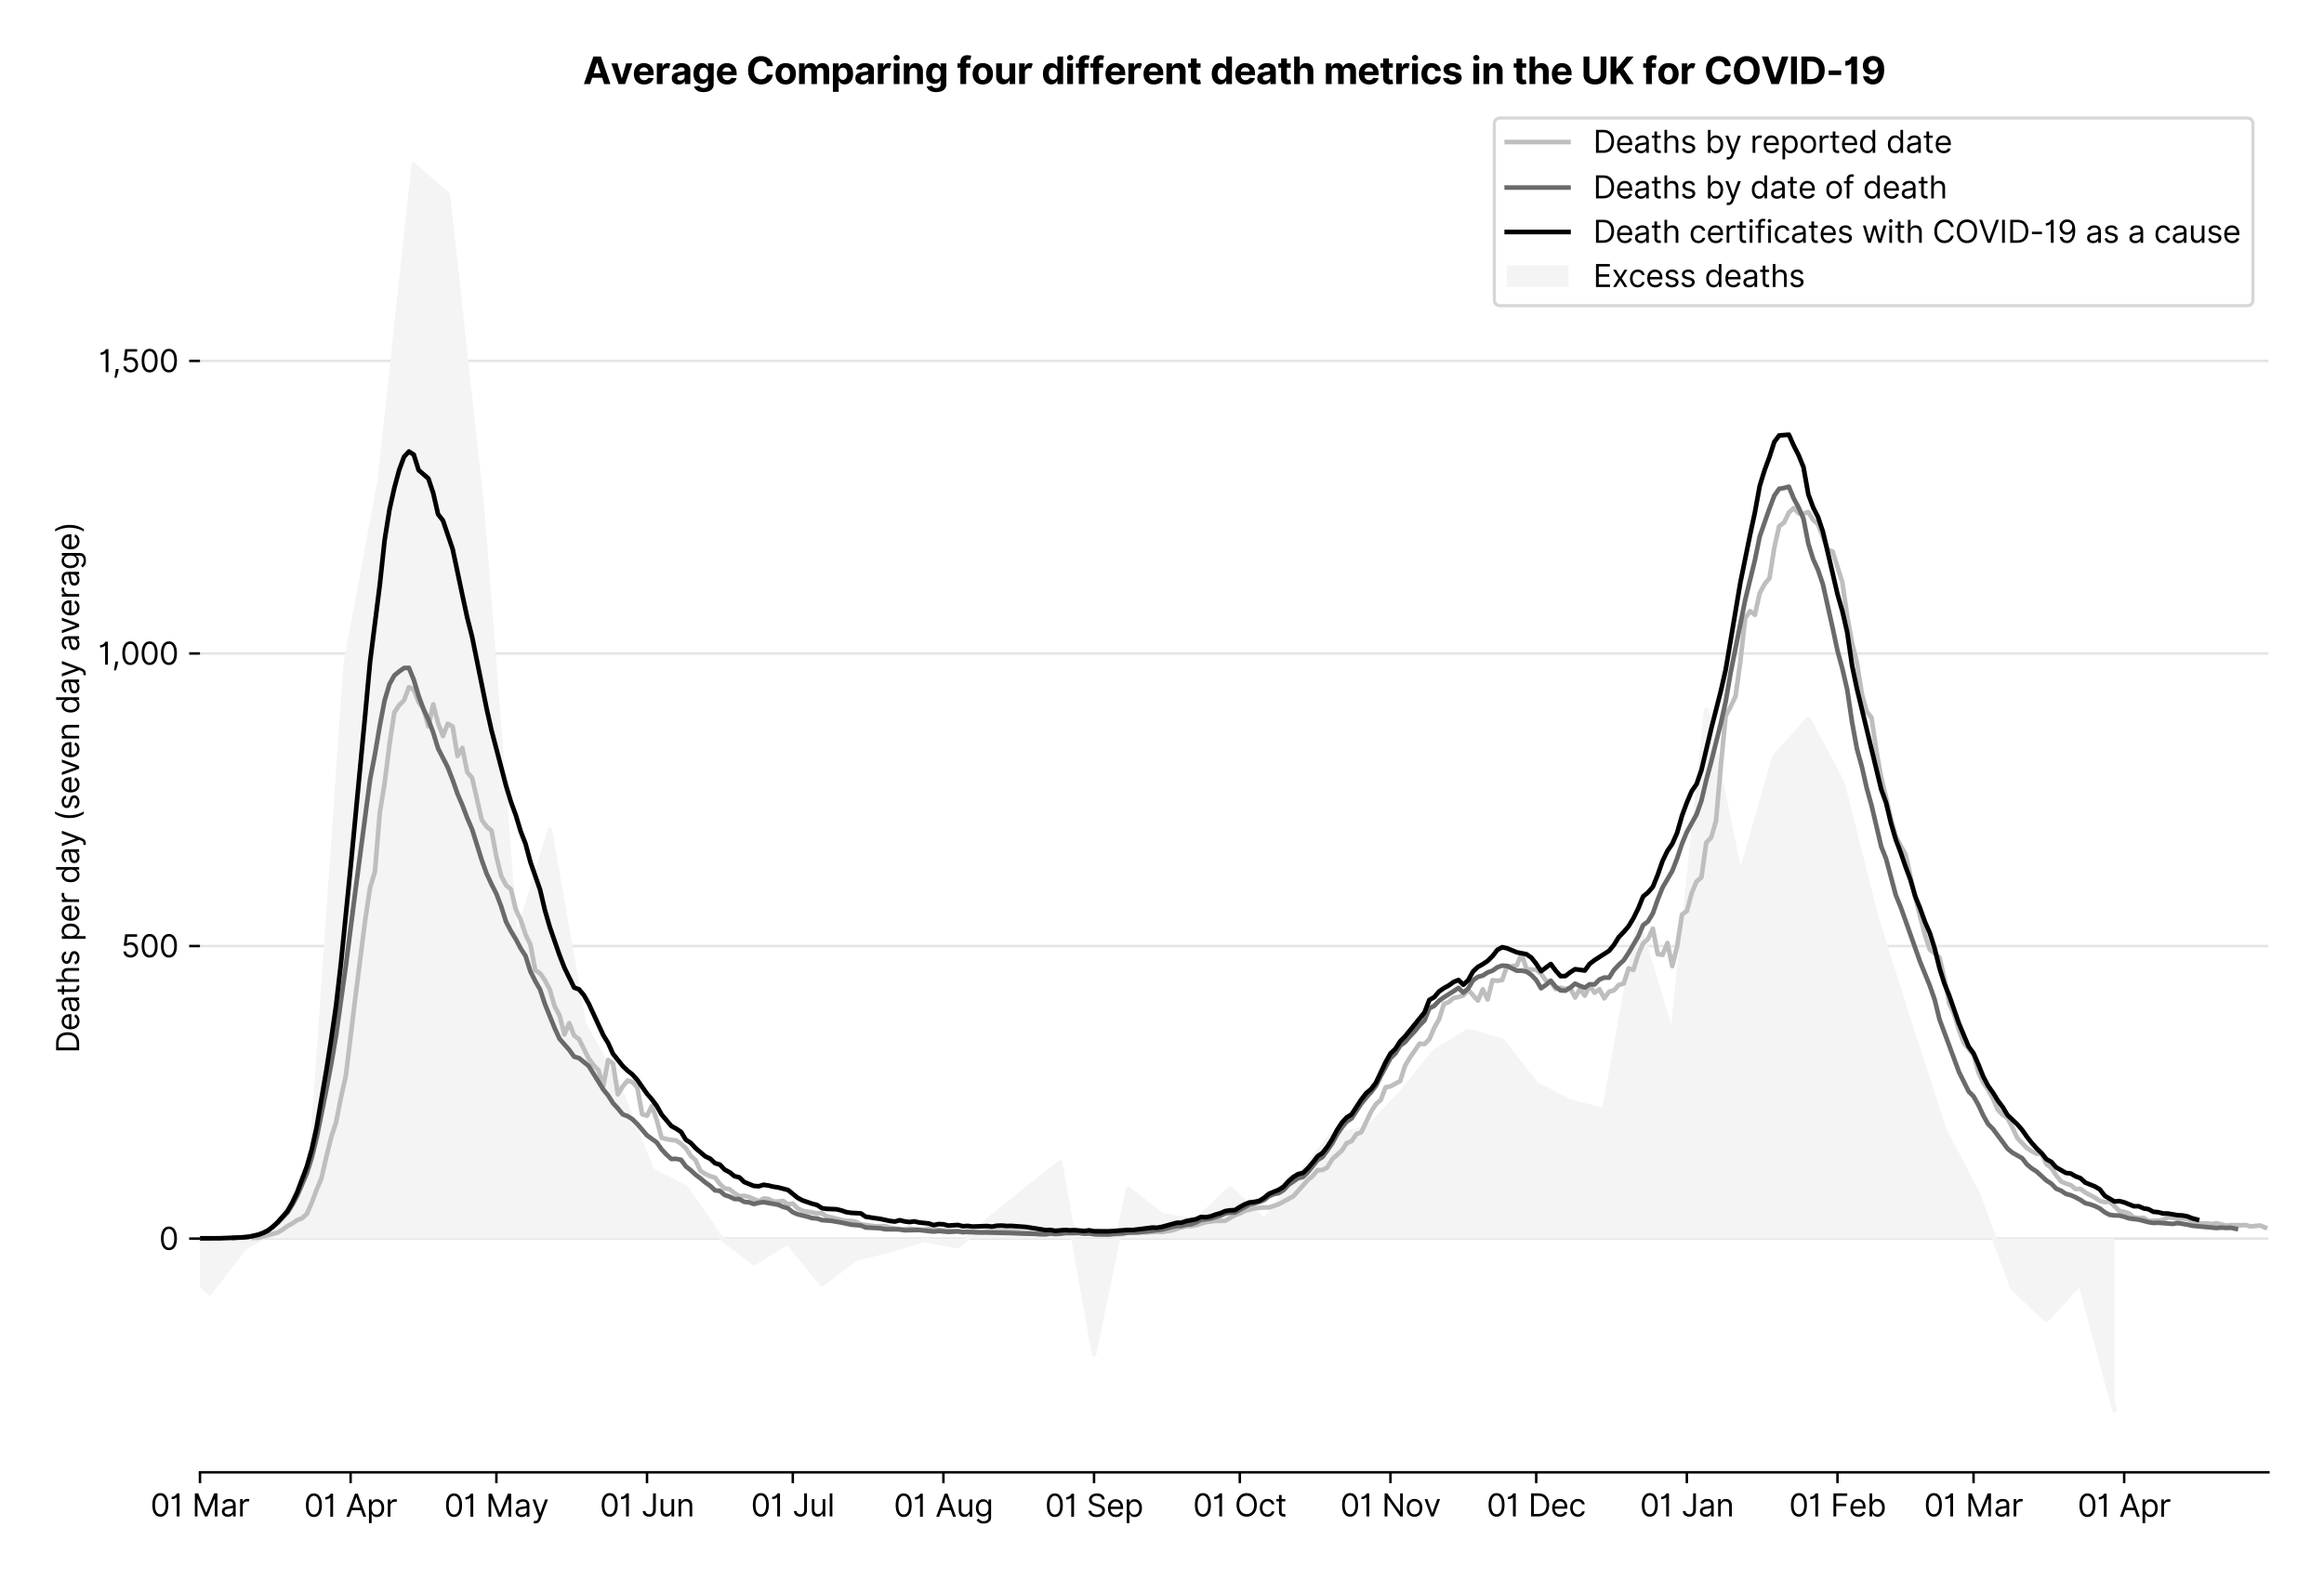 <?xml version="1.0" encoding="utf-8" standalone="no"?>
<!DOCTYPE svg PUBLIC "-//W3C//DTD SVG 1.1//EN"
  "http://www.w3.org/Graphics/SVG/1.1/DTD/svg11.dtd">
<svg version="1.1" viewBox="0 0 752.339 511.276" xmlns="http://www.w3.org/2000/svg" xmlns:xlink="http://www.w3.org/1999/xlink">
 <defs>
  <style type="text/css">*{stroke-linecap:butt;stroke-linejoin:round;}</style>
 </defs>
 <g id="figure_1">
  <g id="patch_1">
   <path d="M 0 511.276 
L 752.339 511.276 
L 752.339 0 
L 0 0 
z
" style="fill:#ffffff;"/>
  </g>
  <g id="axes_1">
   <g id="patch_2">
    <path d="M 64.739 476.745 
L 734.339 476.745 
L 734.339 33.225 
L 64.739 33.225 
z
" style="fill:#ffffff;"/>
   </g>
   <g id="matplotlib.axis_1">
    <g id="xtick_1">
     <g id="line2d_1">
      <defs>
       <path d="M 0 0 
L 0 3.5 
" id="mf331955201" style="stroke:#000000;stroke-width:0.8;"/>
      </defs>
      <g>
       <use style="stroke:#000000;stroke-width:0.8;" x="64.739" xlink:href="#mf331955201" y="476.745"/>
      </g>
     </g>
     <g id="text_1">
      <!-- 01 Mar -->
      <g transform="translate(48.702 491.018)scale(0.1 -0.1)">
       <defs>
        <path d="M 2000 -64 
Q 1230 -64 806 561 
Q 382 1186 382 2327 
Q 382 3459 809 4088 
Q 1236 4718 2000 4718 
Q 2764 4718 3191 4088 
Q 3618 3459 3618 2327 
Q 3618 1186 3194 561 
Q 2771 -64 2000 -64 
z
M 2000 436 
Q 2509 436 2791 927 
Q 3073 1418 3073 2327 
Q 3073 3234 2789 3730 
Q 2505 4227 2000 4227 
Q 1496 4227 1211 3730 
Q 927 3234 927 2327 
Q 927 1418 1210 927 
Q 1493 436 2000 436 
z
" id="Inter-Regular-30" transform="scale(0.016)"/>
        <path d="M 1973 4655 
L 1973 0 
L 1409 0 
L 1409 3836 
L 1373 3836 
Q 1341 3773 1209 3692 
Q 1077 3611 868 3551 
Q 659 3491 391 3491 
L 391 3964 
Q 661 3964 859 4061 
Q 1057 4159 1190 4291 
Q 1323 4423 1392 4529 
Q 1461 4636 1473 4655 
L 1973 4655 
z
" id="Inter-Regular-31" transform="scale(0.016)"/>
        <path id="Inter-Regular-20" transform="scale(0.016)"/>
        <path d="M 564 4655 
L 1236 4655 
L 2818 791 
L 2873 791 
L 4455 4655 
L 5127 4655 
L 5127 0 
L 4600 0 
L 4600 3536 
L 4555 3536 
L 3100 0 
L 2591 0 
L 1136 3536 
L 1091 3536 
L 1091 0 
L 564 0 
L 564 4655 
z
" id="Inter-Regular-4d" transform="scale(0.016)"/>
        <path d="M 1518 -82 
Q 1186 -82 916 44 
Q 646 170 486 410 
Q 327 650 327 991 
Q 327 1291 445 1478 
Q 564 1666 761 1773 
Q 959 1880 1199 1933 
Q 1439 1986 1682 2018 
Q 2000 2059 2199 2080 
Q 2398 2102 2490 2154 
Q 2582 2207 2582 2336 
L 2582 2355 
Q 2582 2691 2399 2877 
Q 2216 3064 1846 3064 
Q 1461 3064 1243 2895 
Q 1025 2727 936 2536 
L 427 2718 
Q 564 3036 792 3214 
Q 1021 3393 1292 3464 
Q 1564 3536 1827 3536 
Q 1996 3536 2215 3496 
Q 2434 3457 2640 3334 
Q 2846 3211 2982 2963 
Q 3118 2716 3118 2300 
L 3118 0 
L 2582 0 
L 2582 473 
L 2555 473 
Q 2500 359 2373 229 
Q 2246 100 2034 9 
Q 1823 -82 1518 -82 
z
M 1600 400 
Q 1918 400 2137 525 
Q 2357 650 2469 847 
Q 2582 1045 2582 1264 
L 2582 1755 
Q 2548 1714 2433 1681 
Q 2318 1648 2169 1624 
Q 2021 1600 1881 1583 
Q 1741 1566 1655 1555 
Q 1446 1527 1265 1467 
Q 1084 1407 974 1287 
Q 864 1168 864 964 
Q 864 684 1072 542 
Q 1280 400 1600 400 
z
" id="Inter-Regular-61" transform="scale(0.016)"/>
        <path d="M 491 0 
L 491 3491 
L 1009 3491 
L 1009 2964 
L 1046 2964 
Q 1139 3223 1389 3384 
Q 1639 3545 1955 3545 
Q 2100 3545 2209 3511 
Q 2318 3477 2400 3418 
L 2218 2964 
Q 2161 2993 2085 3010 
Q 2009 3027 1909 3027 
Q 1527 3027 1277 2794 
Q 1027 2561 1027 2209 
L 1027 0 
L 491 0 
z
" id="Inter-Regular-72" transform="scale(0.016)"/>
       </defs>
       <use xlink:href="#Inter-Regular-30"/>
       <use x="62.5" xlink:href="#Inter-Regular-31"/>
       <use x="106.676" xlink:href="#Inter-Regular-20"/>
       <use x="134.801" xlink:href="#Inter-Regular-4d"/>
       <use x="225.994" xlink:href="#Inter-Regular-61"/>
       <use x="282.386" xlink:href="#Inter-Regular-72"/>
      </g>
     </g>
    </g>
    <g id="xtick_2">
     <g id="line2d_2">
      <g>
       <use style="stroke:#000000;stroke-width:0.8;" x="113.502" xlink:href="#mf331955201" y="476.745"/>
      </g>
     </g>
     <g id="text_2">
      <!-- 01 Apr -->
      <g transform="translate(98.417 491.117)scale(0.1 -0.1)">
       <defs>
        <path d="M 755 0 
L 164 0 
L 1873 4655 
L 2455 4655 
L 4164 0 
L 3573 0 
L 3105 1318 
L 1223 1318 
L 755 0 
z
M 1400 1818 
L 2927 1818 
L 2182 3918 
L 2146 3918 
L 1400 1818 
z
" id="Inter-Regular-41" transform="scale(0.016)"/>
        <path d="M 491 -1309 
L 491 3491 
L 1009 3491 
L 1009 2936 
L 1073 2936 
Q 1132 3027 1237 3169 
Q 1343 3311 1542 3423 
Q 1741 3536 2082 3536 
Q 2523 3536 2859 3315 
Q 3196 3095 3384 2690 
Q 3573 2286 3573 1736 
Q 3573 1182 3384 776 
Q 3196 370 2861 148 
Q 2527 -73 2091 -73 
Q 1755 -73 1552 39 
Q 1350 152 1241 296 
Q 1132 441 1073 536 
L 1027 536 
L 1027 -1309 
L 491 -1309 
z
M 1018 1745 
Q 1018 1152 1276 780 
Q 1534 409 2018 409 
Q 2355 409 2581 587 
Q 2807 766 2921 1069 
Q 3036 1373 3036 1745 
Q 3036 2114 2923 2410 
Q 2811 2707 2585 2881 
Q 2359 3055 2018 3055 
Q 1527 3055 1272 2693 
Q 1018 2332 1018 1745 
z
" id="Inter-Regular-70" transform="scale(0.016)"/>
       </defs>
       <use xlink:href="#Inter-Regular-30"/>
       <use x="62.5" xlink:href="#Inter-Regular-31"/>
       <use x="106.676" xlink:href="#Inter-Regular-20"/>
       <use x="134.801" xlink:href="#Inter-Regular-41"/>
       <use x="202.415" xlink:href="#Inter-Regular-70"/>
       <use x="263.352" xlink:href="#Inter-Regular-72"/>
      </g>
     </g>
    </g>
    <g id="xtick_3">
     <g id="line2d_3">
      <g>
       <use style="stroke:#000000;stroke-width:0.8;" x="160.692" xlink:href="#mf331955201" y="476.745"/>
      </g>
     </g>
     <g id="text_3">
      <!-- 01 May -->
      <g transform="translate(143.789 491.117)scale(0.1 -0.1)">
       <defs>
        <path d="M 818 -1355 
Q 682 -1355 575 -1333 
Q 468 -1311 427 -1291 
L 564 -818 
Q 857 -893 1053 -814 
Q 1250 -736 1391 -345 
L 1509 -18 
L 218 3491 
L 800 3491 
L 1764 709 
L 1800 709 
L 2764 3491 
L 3346 3491 
L 1846 -564 
Q 1550 -1355 818 -1355 
z
" id="Inter-Regular-79" transform="scale(0.016)"/>
       </defs>
       <use xlink:href="#Inter-Regular-30"/>
       <use x="62.5" xlink:href="#Inter-Regular-31"/>
       <use x="106.676" xlink:href="#Inter-Regular-20"/>
       <use x="134.801" xlink:href="#Inter-Regular-4d"/>
       <use x="225.994" xlink:href="#Inter-Regular-61"/>
       <use x="282.386" xlink:href="#Inter-Regular-79"/>
      </g>
     </g>
    </g>
    <g id="xtick_4">
     <g id="line2d_4">
      <g>
       <use style="stroke:#000000;stroke-width:0.8;" x="209.456" xlink:href="#mf331955201" y="476.745"/>
      </g>
     </g>
     <g id="text_4">
      <!-- 01 Jun -->
      <g transform="translate(194.171 491.018)scale(0.1 -0.1)">
       <defs>
        <path d="M 2346 4655 
L 2909 4655 
L 2909 1327 
Q 2909 657 2549 296 
Q 2189 -64 1582 -64 
Q 1200 -64 902 76 
Q 605 216 434 475 
Q 264 734 264 1091 
L 818 1091 
Q 818 795 1034 615 
Q 1250 436 1582 436 
Q 1948 436 2147 664 
Q 2346 893 2346 1327 
L 2346 4655 
z
" id="Inter-Regular-4a" transform="scale(0.016)"/>
        <path d="M 2691 1427 
L 2691 3491 
L 3227 3491 
L 3227 0 
L 2691 0 
L 2691 591 
L 2655 591 
Q 2532 325 2273 140 
Q 2014 -45 1618 -45 
Q 1127 -45 809 280 
Q 491 605 491 1273 
L 491 3491 
L 1027 3491 
L 1027 1309 
Q 1027 927 1242 700 
Q 1457 473 1791 473 
Q 1991 473 2199 575 
Q 2407 677 2549 888 
Q 2691 1100 2691 1427 
z
" id="Inter-Regular-75" transform="scale(0.016)"/>
        <path d="M 1027 2100 
L 1027 0 
L 491 0 
L 491 3491 
L 1009 3491 
L 1009 2945 
L 1055 2945 
Q 1177 3211 1427 3373 
Q 1677 3536 2073 3536 
Q 2602 3536 2928 3211 
Q 3255 2886 3255 2218 
L 3255 0 
L 2718 0 
L 2718 2182 
Q 2718 2593 2504 2824 
Q 2291 3055 1918 3055 
Q 1534 3055 1280 2806 
Q 1027 2557 1027 2100 
z
" id="Inter-Regular-6e" transform="scale(0.016)"/>
       </defs>
       <use xlink:href="#Inter-Regular-30"/>
       <use x="62.5" xlink:href="#Inter-Regular-31"/>
       <use x="106.676" xlink:href="#Inter-Regular-20"/>
       <use x="134.801" xlink:href="#Inter-Regular-4a"/>
       <use x="189.063" xlink:href="#Inter-Regular-75"/>
       <use x="247.159" xlink:href="#Inter-Regular-6e"/>
      </g>
     </g>
    </g>
    <g id="xtick_5">
     <g id="line2d_5">
      <g>
       <use style="stroke:#000000;stroke-width:0.8;" x="256.646" xlink:href="#mf331955201" y="476.745"/>
      </g>
     </g>
     <g id="text_5">
      <!-- 01 Jul -->
      <g transform="translate(243.102 491.018)scale(0.1 -0.1)">
       <defs>
        <path d="M 1027 4655 
L 1027 0 
L 491 0 
L 491 4655 
L 1027 4655 
z
" id="Inter-Regular-6c" transform="scale(0.016)"/>
       </defs>
       <use xlink:href="#Inter-Regular-30"/>
       <use x="62.5" xlink:href="#Inter-Regular-31"/>
       <use x="106.676" xlink:href="#Inter-Regular-20"/>
       <use x="134.801" xlink:href="#Inter-Regular-4a"/>
       <use x="189.063" xlink:href="#Inter-Regular-75"/>
       <use x="247.159" xlink:href="#Inter-Regular-6c"/>
      </g>
     </g>
    </g>
    <g id="xtick_6">
     <g id="line2d_6">
      <g>
       <use style="stroke:#000000;stroke-width:0.8;" x="305.409" xlink:href="#mf331955201" y="476.745"/>
      </g>
     </g>
     <g id="text_6">
      <!-- 01 Aug -->
      <g transform="translate(289.337 491.117)scale(0.1 -0.1)">
       <defs>
        <path d="M 1900 -1382 
Q 1316 -1382 976 -1169 
Q 636 -957 473 -682 
L 900 -382 
Q 973 -477 1084 -601 
Q 1196 -725 1390 -817 
Q 1584 -909 1900 -909 
Q 2323 -909 2598 -704 
Q 2873 -500 2873 -64 
L 2873 645 
L 2827 645 
Q 2768 550 2660 410 
Q 2552 270 2351 162 
Q 2150 55 1809 55 
Q 1386 55 1051 255 
Q 716 455 521 836 
Q 327 1218 327 1764 
Q 327 2300 516 2699 
Q 705 3098 1041 3317 
Q 1377 3536 1818 3536 
Q 2159 3536 2360 3423 
Q 2561 3311 2669 3169 
Q 2777 3027 2836 2936 
L 2891 2936 
L 2891 3491 
L 3409 3491 
L 3409 -100 
Q 3409 -550 3205 -833 
Q 3002 -1116 2660 -1249 
Q 2318 -1382 1900 -1382 
z
M 1882 536 
Q 2366 536 2624 864 
Q 2882 1193 2882 1773 
Q 2882 2339 2627 2697 
Q 2373 3055 1882 3055 
Q 1541 3055 1315 2882 
Q 1089 2709 976 2418 
Q 864 2127 864 1773 
Q 864 1227 1120 881 
Q 1377 536 1882 536 
z
" id="Inter-Regular-67" transform="scale(0.016)"/>
       </defs>
       <use xlink:href="#Inter-Regular-30"/>
       <use x="62.5" xlink:href="#Inter-Regular-31"/>
       <use x="106.676" xlink:href="#Inter-Regular-20"/>
       <use x="134.801" xlink:href="#Inter-Regular-41"/>
       <use x="202.415" xlink:href="#Inter-Regular-75"/>
       <use x="260.511" xlink:href="#Inter-Regular-67"/>
      </g>
     </g>
    </g>
    <g id="xtick_7">
     <g id="line2d_7">
      <g>
       <use style="stroke:#000000;stroke-width:0.8;" x="354.172" xlink:href="#mf331955201" y="476.745"/>
      </g>
     </g>
     <g id="text_7">
      <!-- 01 Sep -->
      <g transform="translate(338.285 491.117)scale(0.1 -0.1)">
       <defs>
        <path d="M 3109 3491 
Q 3068 3836 2777 4027 
Q 2486 4218 2064 4218 
Q 1600 4218 1318 3999 
Q 1036 3780 1036 3445 
Q 1036 3195 1189 3042 
Q 1343 2889 1553 2803 
Q 1764 2718 1936 2673 
L 2409 2545 
Q 2591 2498 2815 2414 
Q 3039 2330 3244 2185 
Q 3450 2041 3584 1816 
Q 3718 1591 3718 1264 
Q 3718 886 3521 581 
Q 3325 277 2949 97 
Q 2573 -82 2036 -82 
Q 1286 -82 845 272 
Q 405 627 364 1200 
L 946 1200 
Q 968 936 1124 764 
Q 1280 593 1519 510 
Q 1759 427 2036 427 
Q 2359 427 2616 533 
Q 2873 639 3023 828 
Q 3173 1018 3173 1273 
Q 3173 1505 3043 1650 
Q 2914 1795 2702 1886 
Q 2491 1977 2246 2045 
L 1673 2209 
Q 1127 2366 809 2657 
Q 491 2948 491 3418 
Q 491 3809 703 4101 
Q 916 4393 1276 4555 
Q 1636 4718 2082 4718 
Q 2532 4718 2882 4558 
Q 3232 4398 3437 4120 
Q 3643 3843 3655 3491 
L 3109 3491 
z
" id="Inter-Regular-53" transform="scale(0.016)"/>
        <path d="M 1955 -73 
Q 1450 -73 1085 151 
Q 721 375 524 778 
Q 327 1182 327 1718 
Q 327 2255 524 2665 
Q 721 3075 1074 3305 
Q 1427 3536 1900 3536 
Q 2173 3536 2439 3445 
Q 2705 3355 2923 3151 
Q 3141 2948 3270 2614 
Q 3400 2280 3400 1791 
L 3400 1564 
L 866 1564 
Q 884 1005 1183 707 
Q 1482 409 1955 409 
Q 2271 409 2498 545 
Q 2725 682 2827 955 
L 3346 809 
Q 3223 414 2854 170 
Q 2486 -73 1955 -73 
z
M 866 2027 
L 2855 2027 
Q 2855 2470 2595 2762 
Q 2336 3055 1900 3055 
Q 1593 3055 1368 2911 
Q 1143 2768 1013 2533 
Q 884 2298 866 2027 
z
" id="Inter-Regular-65" transform="scale(0.016)"/>
       </defs>
       <use xlink:href="#Inter-Regular-30"/>
       <use x="62.5" xlink:href="#Inter-Regular-31"/>
       <use x="106.676" xlink:href="#Inter-Regular-20"/>
       <use x="134.801" xlink:href="#Inter-Regular-53"/>
       <use x="198.58" xlink:href="#Inter-Regular-65"/>
       <use x="256.818" xlink:href="#Inter-Regular-70"/>
      </g>
     </g>
    </g>
    <g id="xtick_8">
     <g id="line2d_8">
      <g>
       <use style="stroke:#000000;stroke-width:0.8;" x="401.362" xlink:href="#mf331955201" y="476.745"/>
      </g>
     </g>
     <g id="text_8">
      <!-- 01 Oct -->
      <g transform="translate(386.206 491.018)scale(0.1 -0.1)">
       <defs>
        <path d="M 4491 2327 
Q 4491 1591 4225 1054 
Q 3959 518 3495 227 
Q 3032 -64 2436 -64 
Q 1841 -64 1377 227 
Q 914 518 648 1054 
Q 382 1591 382 2327 
Q 382 3064 648 3600 
Q 914 4136 1377 4427 
Q 1841 4718 2436 4718 
Q 3032 4718 3495 4427 
Q 3959 4136 4225 3600 
Q 4491 3064 4491 2327 
z
M 3946 2327 
Q 3946 2932 3744 3348 
Q 3543 3764 3201 3977 
Q 2859 4191 2436 4191 
Q 2014 4191 1672 3977 
Q 1330 3764 1128 3348 
Q 927 2932 927 2327 
Q 927 1723 1128 1307 
Q 1330 891 1672 677 
Q 2014 464 2436 464 
Q 2859 464 3201 677 
Q 3543 891 3744 1307 
Q 3946 1723 3946 2327 
z
" id="Inter-Regular-4f" transform="scale(0.016)"/>
        <path d="M 1909 -73 
Q 1418 -73 1063 159 
Q 709 391 518 798 
Q 327 1205 327 1727 
Q 327 2259 524 2667 
Q 721 3075 1074 3305 
Q 1427 3536 1900 3536 
Q 2268 3536 2563 3400 
Q 2859 3264 3047 3018 
Q 3236 2773 3282 2445 
L 2746 2445 
Q 2684 2684 2474 2869 
Q 2264 3055 1909 3055 
Q 1439 3055 1151 2697 
Q 864 2339 864 1745 
Q 864 1139 1148 774 
Q 1432 409 1909 409 
Q 2223 409 2447 570 
Q 2671 732 2746 1018 
L 3282 1018 
Q 3236 709 3058 462 
Q 2880 216 2588 71 
Q 2296 -73 1909 -73 
z
" id="Inter-Regular-63" transform="scale(0.016)"/>
        <path d="M 2009 3491 
L 2009 3036 
L 1264 3036 
L 1264 1000 
Q 1264 773 1331 660 
Q 1398 548 1503 510 
Q 1609 473 1727 473 
Q 1816 473 1873 483 
Q 1930 493 1964 500 
L 2073 18 
Q 2018 -2 1920 -23 
Q 1823 -45 1673 -45 
Q 1446 -45 1228 52 
Q 1011 150 869 350 
Q 727 550 727 855 
L 727 3036 
L 200 3036 
L 200 3491 
L 727 3491 
L 727 4327 
L 1264 4327 
L 1264 3491 
L 2009 3491 
z
" id="Inter-Regular-74" transform="scale(0.016)"/>
       </defs>
       <use xlink:href="#Inter-Regular-30"/>
       <use x="62.5" xlink:href="#Inter-Regular-31"/>
       <use x="106.676" xlink:href="#Inter-Regular-20"/>
       <use x="134.801" xlink:href="#Inter-Regular-4f"/>
       <use x="210.938" xlink:href="#Inter-Regular-63"/>
       <use x="266.761" xlink:href="#Inter-Regular-74"/>
      </g>
     </g>
    </g>
    <g id="xtick_9">
     <g id="line2d_9">
      <g>
       <use style="stroke:#000000;stroke-width:0.8;" x="450.126" xlink:href="#mf331955201" y="476.745"/>
      </g>
     </g>
     <g id="text_9">
      <!-- 01 Nov -->
      <g transform="translate(433.855 491.018)scale(0.1 -0.1)">
       <defs>
        <path d="M 4255 4655 
L 4255 0 
L 3709 0 
L 1173 3655 
L 1127 3655 
L 1127 0 
L 564 0 
L 564 4655 
L 1109 4655 
L 3655 991 
L 3700 991 
L 3700 4655 
L 4255 4655 
z
" id="Inter-Regular-4e" transform="scale(0.016)"/>
        <path d="M 1909 -73 
Q 1436 -73 1080 152 
Q 725 377 526 781 
Q 327 1186 327 1727 
Q 327 2273 526 2679 
Q 725 3086 1080 3311 
Q 1436 3536 1909 3536 
Q 2382 3536 2737 3311 
Q 3093 3086 3292 2679 
Q 3491 2273 3491 1727 
Q 3491 1186 3292 781 
Q 3093 377 2737 152 
Q 2382 -73 1909 -73 
z
M 1909 409 
Q 2268 409 2500 593 
Q 2732 777 2843 1077 
Q 2955 1377 2955 1727 
Q 2955 2077 2843 2379 
Q 2732 2682 2500 2868 
Q 2268 3055 1909 3055 
Q 1550 3055 1318 2868 
Q 1086 2682 975 2379 
Q 864 2077 864 1727 
Q 864 1377 975 1077 
Q 1086 777 1318 593 
Q 1550 409 1909 409 
z
" id="Inter-Regular-6f" transform="scale(0.016)"/>
        <path d="M 3346 3491 
L 2055 0 
L 1509 0 
L 218 3491 
L 800 3491 
L 1764 709 
L 1800 709 
L 2764 3491 
L 3346 3491 
z
" id="Inter-Regular-76" transform="scale(0.016)"/>
       </defs>
       <use xlink:href="#Inter-Regular-30"/>
       <use x="62.5" xlink:href="#Inter-Regular-31"/>
       <use x="106.676" xlink:href="#Inter-Regular-20"/>
       <use x="134.801" xlink:href="#Inter-Regular-4e"/>
       <use x="210.085" xlink:href="#Inter-Regular-6f"/>
       <use x="269.744" xlink:href="#Inter-Regular-76"/>
      </g>
     </g>
    </g>
    <g id="xtick_10">
     <g id="line2d_10">
      <g>
       <use style="stroke:#000000;stroke-width:0.8;" x="497.316" xlink:href="#mf331955201" y="476.745"/>
      </g>
     </g>
     <g id="text_10">
      <!-- 01 Dec -->
      <g transform="translate(481.279 491.018)scale(0.1 -0.1)">
       <defs>
        <path d="M 2000 0 
L 564 0 
L 564 4655 
L 2064 4655 
Q 2741 4655 3223 4376 
Q 3705 4098 3961 3578 
Q 4218 3059 4218 2336 
Q 4218 1609 3959 1085 
Q 3700 561 3204 280 
Q 2709 0 2000 0 
z
M 1127 500 
L 1964 500 
Q 2830 500 3251 992 
Q 3673 1484 3673 2336 
Q 3673 3182 3259 3668 
Q 2846 4155 2027 4155 
L 1127 4155 
L 1127 500 
z
" id="Inter-Regular-44" transform="scale(0.016)"/>
       </defs>
       <use xlink:href="#Inter-Regular-30"/>
       <use x="62.5" xlink:href="#Inter-Regular-31"/>
       <use x="106.676" xlink:href="#Inter-Regular-20"/>
       <use x="134.801" xlink:href="#Inter-Regular-44"/>
       <use x="206.676" xlink:href="#Inter-Regular-65"/>
       <use x="264.915" xlink:href="#Inter-Regular-63"/>
      </g>
     </g>
    </g>
    <g id="xtick_11">
     <g id="line2d_11">
      <g>
       <use style="stroke:#000000;stroke-width:0.8;" x="546.079" xlink:href="#mf331955201" y="476.745"/>
      </g>
     </g>
     <g id="text_11">
      <!-- 01 Jan -->
      <g transform="translate(530.88 491.018)scale(0.1 -0.1)">
       <use xlink:href="#Inter-Regular-30"/>
       <use x="62.5" xlink:href="#Inter-Regular-31"/>
       <use x="106.676" xlink:href="#Inter-Regular-20"/>
       <use x="134.801" xlink:href="#Inter-Regular-4a"/>
       <use x="189.063" xlink:href="#Inter-Regular-61"/>
       <use x="245.455" xlink:href="#Inter-Regular-6e"/>
      </g>
     </g>
    </g>
    <g id="xtick_12">
     <g id="line2d_12">
      <g>
       <use style="stroke:#000000;stroke-width:0.8;" x="594.842" xlink:href="#mf331955201" y="476.745"/>
      </g>
     </g>
     <g id="text_12">
      <!-- 01 Feb -->
      <g transform="translate(579.153 491.018)scale(0.1 -0.1)">
       <defs>
        <path d="M 564 0 
L 564 4655 
L 3355 4655 
L 3355 4155 
L 1127 4155 
L 1127 2582 
L 3146 2582 
L 3146 2082 
L 1127 2082 
L 1127 0 
L 564 0 
z
" id="Inter-Regular-46" transform="scale(0.016)"/>
        <path d="M 564 0 
L 564 4655 
L 1100 4655 
L 1100 2936 
L 1146 2936 
Q 1205 3027 1310 3169 
Q 1416 3311 1615 3423 
Q 1814 3536 2155 3536 
Q 2596 3536 2932 3315 
Q 3268 3095 3457 2690 
Q 3646 2286 3646 1736 
Q 3646 1182 3457 776 
Q 3268 370 2934 148 
Q 2600 -73 2164 -73 
Q 1827 -73 1625 39 
Q 1423 152 1314 296 
Q 1205 441 1146 536 
L 1082 536 
L 1082 0 
L 564 0 
z
M 1091 1745 
Q 1091 1152 1349 780 
Q 1607 409 2091 409 
Q 2427 409 2653 587 
Q 2880 766 2994 1069 
Q 3109 1373 3109 1745 
Q 3109 2114 2996 2410 
Q 2884 2707 2658 2881 
Q 2432 3055 2091 3055 
Q 1600 3055 1345 2693 
Q 1091 2332 1091 1745 
z
" id="Inter-Regular-62" transform="scale(0.016)"/>
       </defs>
       <use xlink:href="#Inter-Regular-30"/>
       <use x="62.5" xlink:href="#Inter-Regular-31"/>
       <use x="106.676" xlink:href="#Inter-Regular-20"/>
       <use x="134.801" xlink:href="#Inter-Regular-46"/>
       <use x="193.466" xlink:href="#Inter-Regular-65"/>
       <use x="251.705" xlink:href="#Inter-Regular-62"/>
      </g>
     </g>
    </g>
    <g id="xtick_13">
     <g id="line2d_13">
      <g>
       <use style="stroke:#000000;stroke-width:0.8;" x="638.886" xlink:href="#mf331955201" y="476.745"/>
      </g>
     </g>
     <g id="text_13">
      <!-- 01 Mar -->
      <g transform="translate(622.85 491.018)scale(0.1 -0.1)">
       <use xlink:href="#Inter-Regular-30"/>
       <use x="62.5" xlink:href="#Inter-Regular-31"/>
       <use x="106.676" xlink:href="#Inter-Regular-20"/>
       <use x="134.801" xlink:href="#Inter-Regular-4d"/>
       <use x="225.994" xlink:href="#Inter-Regular-61"/>
       <use x="282.386" xlink:href="#Inter-Regular-72"/>
      </g>
     </g>
    </g>
    <g id="xtick_14">
     <g id="line2d_14">
      <g>
       <use style="stroke:#000000;stroke-width:0.8;" x="687.65" xlink:href="#mf331955201" y="476.745"/>
      </g>
     </g>
     <g id="text_14">
      <!-- 01 Apr -->
      <g transform="translate(672.564 491.117)scale(0.1 -0.1)">
       <use xlink:href="#Inter-Regular-30"/>
       <use x="62.5" xlink:href="#Inter-Regular-31"/>
       <use x="106.676" xlink:href="#Inter-Regular-20"/>
       <use x="134.801" xlink:href="#Inter-Regular-41"/>
       <use x="202.415" xlink:href="#Inter-Regular-70"/>
       <use x="263.352" xlink:href="#Inter-Regular-72"/>
      </g>
     </g>
    </g>
   </g>
   <g id="matplotlib.axis_2">
    <g id="ytick_1">
     <g id="line2d_15">
      <path clip-path="url(#pacc0c82334)" d="M 64.739 401.069 
L 734.339 401.069 
" style="fill:none;stroke:#e5e5e5;stroke-linecap:square;stroke-width:0.8;"/>
     </g>
     <g id="line2d_16">
      <defs>
       <path d="M 0 0 
L -3.5 0 
" id="mb6515660de" style="stroke:#000000;stroke-width:0.8;"/>
      </defs>
      <g>
       <use style="stroke:#000000;stroke-width:0.8;" x="64.739" xlink:href="#mb6515660de" y="401.069"/>
      </g>
     </g>
     <g id="text_15">
      <!-- 0 -->
      <g transform="translate(51.489 404.706)scale(0.1 -0.1)">
       <use xlink:href="#Inter-Regular-30"/>
      </g>
     </g>
    </g>
    <g id="ytick_2">
     <g id="line2d_17">
      <path clip-path="url(#pacc0c82334)" d="M 64.739 306.332 
L 734.339 306.332 
" style="fill:none;stroke:#e5e5e5;stroke-linecap:square;stroke-width:0.8;"/>
     </g>
     <g id="line2d_18">
      <g>
       <use style="stroke:#000000;stroke-width:0.8;" x="64.739" xlink:href="#mb6515660de" y="306.332"/>
      </g>
     </g>
     <g id="text_16">
      <!-- 500 -->
      <g transform="translate(39.159 309.969)scale(0.1 -0.1)">
       <defs>
        <path d="M 1936 -64 
Q 1536 -64 1216 95 
Q 896 255 702 532 
Q 509 809 491 1164 
L 1036 1164 
Q 1068 848 1324 642 
Q 1580 436 1936 436 
Q 2223 436 2447 570 
Q 2671 705 2799 940 
Q 2927 1175 2927 1473 
Q 2927 1777 2794 2017 
Q 2661 2257 2429 2395 
Q 2198 2534 1900 2536 
Q 1686 2539 1461 2472 
Q 1236 2405 1091 2300 
L 564 2364 
L 846 4655 
L 3264 4655 
L 3264 4155 
L 1318 4155 
L 1155 2782 
L 1182 2782 
Q 1325 2895 1541 2970 
Q 1757 3045 1991 3045 
Q 2418 3045 2753 2842 
Q 3089 2639 3281 2286 
Q 3473 1934 3473 1482 
Q 3473 1036 3274 687 
Q 3075 339 2727 137 
Q 2380 -64 1936 -64 
z
" id="Inter-Regular-35" transform="scale(0.016)"/>
       </defs>
       <use xlink:href="#Inter-Regular-35"/>
       <use x="60.795" xlink:href="#Inter-Regular-30"/>
       <use x="123.295" xlink:href="#Inter-Regular-30"/>
      </g>
     </g>
    </g>
    <g id="ytick_3">
     <g id="line2d_19">
      <path clip-path="url(#pacc0c82334)" d="M 64.739 211.596 
L 734.339 211.596 
" style="fill:none;stroke:#e5e5e5;stroke-linecap:square;stroke-width:0.8;"/>
     </g>
     <g id="line2d_20">
      <g>
       <use style="stroke:#000000;stroke-width:0.8;" x="64.739" xlink:href="#mb6515660de" y="211.596"/>
      </g>
     </g>
     <g id="text_17">
      <!-- 1,000 -->
      <g transform="translate(31.773 215.232)scale(0.1 -0.1)">
       <defs>
        <path d="M 1291 636 
L 1255 391 
Q 1216 132 1137 -163 
Q 1059 -459 975 -720 
Q 891 -982 836 -1136 
L 427 -1136 
Q 457 -991 504 -752 
Q 552 -514 601 -219 
Q 650 75 682 382 
L 709 636 
L 1291 636 
z
" id="Inter-Regular-2c" transform="scale(0.016)"/>
       </defs>
       <use xlink:href="#Inter-Regular-31"/>
       <use x="44.176" xlink:href="#Inter-Regular-2c"/>
       <use x="72.159" xlink:href="#Inter-Regular-30"/>
       <use x="134.659" xlink:href="#Inter-Regular-30"/>
       <use x="197.159" xlink:href="#Inter-Regular-30"/>
      </g>
     </g>
    </g>
    <g id="ytick_4">
     <g id="line2d_21">
      <path clip-path="url(#pacc0c82334)" d="M 64.739 116.859 
L 734.339 116.859 
" style="fill:none;stroke:#e5e5e5;stroke-linecap:square;stroke-width:0.8;"/>
     </g>
     <g id="line2d_22">
      <g>
       <use style="stroke:#000000;stroke-width:0.8;" x="64.739" xlink:href="#mb6515660de" y="116.859"/>
      </g>
     </g>
     <g id="text_18">
      <!-- 1,500 -->
      <g transform="translate(31.944 120.495)scale(0.1 -0.1)">
       <use xlink:href="#Inter-Regular-31"/>
       <use x="44.176" xlink:href="#Inter-Regular-2c"/>
       <use x="72.159" xlink:href="#Inter-Regular-35"/>
       <use x="132.955" xlink:href="#Inter-Regular-30"/>
       <use x="195.455" xlink:href="#Inter-Regular-30"/>
      </g>
     </g>
    </g>
    <g id="text_19">
     <!-- Deaths per day (seven day average) -->
     <g transform="translate(25.614 341.002)rotate(-90)scale(0.1 -0.1)">
      <defs>
       <path d="M 1027 2100 
L 1027 0 
L 491 0 
L 491 4655 
L 1027 4655 
L 1027 2945 
L 1073 2945 
Q 1196 3216 1442 3376 
Q 1689 3536 2100 3536 
Q 2636 3536 2963 3213 
Q 3291 2891 3291 2218 
L 3291 0 
L 2755 0 
L 2755 2182 
Q 2755 2598 2540 2826 
Q 2325 3055 1946 3055 
Q 1548 3055 1287 2806 
Q 1027 2557 1027 2100 
z
" id="Inter-Regular-68" transform="scale(0.016)"/>
       <path d="M 2964 2709 
L 2482 2573 
Q 2411 2755 2245 2914 
Q 2080 3073 1727 3073 
Q 1407 3073 1194 2926 
Q 982 2780 982 2555 
Q 982 2355 1127 2239 
Q 1273 2123 1582 2045 
L 2100 1918 
Q 3027 1691 3027 973 
Q 3027 673 2855 436 
Q 2684 200 2377 63 
Q 2071 -73 1664 -73 
Q 1130 -73 780 159 
Q 430 391 336 836 
L 846 964 
Q 989 400 1655 400 
Q 2030 400 2251 560 
Q 2473 720 2473 945 
Q 2473 1316 1955 1436 
L 1373 1573 
Q 893 1686 669 1926 
Q 446 2166 446 2527 
Q 446 2823 613 3050 
Q 780 3277 1069 3406 
Q 1359 3536 1727 3536 
Q 2246 3536 2542 3309 
Q 2839 3082 2964 2709 
z
" id="Inter-Regular-73" transform="scale(0.016)"/>
       <path d="M 1809 -73 
Q 1373 -73 1039 148 
Q 705 370 516 776 
Q 327 1182 327 1736 
Q 327 2286 516 2690 
Q 705 3095 1041 3315 
Q 1377 3536 1818 3536 
Q 2159 3536 2358 3423 
Q 2557 3311 2662 3169 
Q 2768 3027 2827 2936 
L 2873 2936 
L 2873 4655 
L 3409 4655 
L 3409 0 
L 2891 0 
L 2891 536 
L 2827 536 
Q 2768 441 2659 296 
Q 2550 152 2348 39 
Q 2146 -73 1809 -73 
z
M 1882 409 
Q 2366 409 2624 780 
Q 2882 1152 2882 1745 
Q 2882 2332 2627 2693 
Q 2373 3055 1882 3055 
Q 1541 3055 1315 2881 
Q 1089 2707 976 2410 
Q 864 2114 864 1745 
Q 864 1373 978 1069 
Q 1093 766 1319 587 
Q 1546 409 1882 409 
z
" id="Inter-Regular-64" transform="scale(0.016)"/>
       <path d="M 682 1964 
Q 682 2823 906 3544 
Q 1130 4266 1546 4873 
L 2018 4873 
Q 1800 4573 1623 4095 
Q 1446 3618 1341 3061 
Q 1236 2505 1236 1964 
Q 1236 1423 1341 866 
Q 1446 309 1623 -168 
Q 1800 -645 2018 -945 
L 1546 -945 
Q 1130 -339 906 383 
Q 682 1105 682 1964 
z
" id="Inter-Regular-28" transform="scale(0.016)"/>
       <path d="M 1638 1940 
Q 1638 1081 1414 359 
Q 1191 -362 775 -969 
L 302 -969 
Q 520 -669 697 -191 
Q 875 286 979 842 
Q 1084 1399 1084 1940 
Q 1084 2481 979 3038 
Q 875 3595 697 4072 
Q 520 4549 302 4849 
L 775 4849 
Q 1191 4243 1414 3521 
Q 1638 2799 1638 1940 
z
" id="Inter-Regular-29" transform="scale(0.016)"/>
      </defs>
      <use xlink:href="#Inter-Regular-44"/>
      <use x="71.875" xlink:href="#Inter-Regular-65"/>
      <use x="130.114" xlink:href="#Inter-Regular-61"/>
      <use x="186.506" xlink:href="#Inter-Regular-74"/>
      <use x="222.869" xlink:href="#Inter-Regular-68"/>
      <use x="281.96" xlink:href="#Inter-Regular-73"/>
      <use x="334.233" xlink:href="#Inter-Regular-20"/>
      <use x="362.358" xlink:href="#Inter-Regular-70"/>
      <use x="423.296" xlink:href="#Inter-Regular-65"/>
      <use x="481.534" xlink:href="#Inter-Regular-72"/>
      <use x="519.886" xlink:href="#Inter-Regular-20"/>
      <use x="548.011" xlink:href="#Inter-Regular-64"/>
      <use x="610.085" xlink:href="#Inter-Regular-61"/>
      <use x="666.477" xlink:href="#Inter-Regular-79"/>
      <use x="722.159" xlink:href="#Inter-Regular-20"/>
      <use x="750.284" xlink:href="#Inter-Regular-28"/>
      <use x="786.506" xlink:href="#Inter-Regular-73"/>
      <use x="838.779" xlink:href="#Inter-Regular-65"/>
      <use x="897.017" xlink:href="#Inter-Regular-76"/>
      <use x="952.699" xlink:href="#Inter-Regular-65"/>
      <use x="1010.938" xlink:href="#Inter-Regular-6e"/>
      <use x="1069.46" xlink:href="#Inter-Regular-20"/>
      <use x="1097.585" xlink:href="#Inter-Regular-64"/>
      <use x="1159.659" xlink:href="#Inter-Regular-61"/>
      <use x="1216.051" xlink:href="#Inter-Regular-79"/>
      <use x="1271.733" xlink:href="#Inter-Regular-20"/>
      <use x="1299.858" xlink:href="#Inter-Regular-61"/>
      <use x="1356.25" xlink:href="#Inter-Regular-76"/>
      <use x="1411.932" xlink:href="#Inter-Regular-65"/>
      <use x="1470.171" xlink:href="#Inter-Regular-72"/>
      <use x="1508.523" xlink:href="#Inter-Regular-61"/>
      <use x="1564.915" xlink:href="#Inter-Regular-67"/>
      <use x="1625.853" xlink:href="#Inter-Regular-65"/>
      <use x="1684.091" xlink:href="#Inter-Regular-29"/>
     </g>
    </g>
   </g>
   <g id="PolyCollection_1">
    <path clip-path="url(#pacc0c82334)" d="M -31.214 401.069 
L -31.214 401.069 
L -20.203 401.069 
L -9.192 401.069 
L 1.819 401.069 
L 12.83 401.069 
L 23.841 401.069 
L 34.852 401.069 
L 45.863 401.069 
L 56.874 401.069 
L 67.885 401.069 
L 78.896 401.069 
L 89.907 401.069 
L 100.918 401.069 
L 111.929 401.069 
L 122.94 401.069 
L 133.951 401.069 
L 144.962 401.069 
L 155.973 401.069 
L 166.984 401.069 
L 177.996 401.069 
L 189.007 401.069 
L 200.018 401.069 
L 211.029 401.069 
L 222.04 401.069 
L 233.051 401.069 
L 244.062 401.069 
L 255.073 401.069 
L 266.084 401.069 
L 277.095 401.069 
L 288.106 401.069 
L 299.117 401.069 
L 310.128 401.069 
L 321.139 401.069 
L 332.15 401.069 
L 343.161 401.069 
L 354.172 401.069 
L 365.183 401.069 
L 376.194 401.069 
L 387.205 401.069 
L 398.216 401.069 
L 409.227 401.069 
L 420.238 401.069 
L 431.25 401.069 
L 442.261 401.069 
L 453.272 401.069 
L 464.283 401.069 
L 475.294 401.069 
L 486.305 401.069 
L 497.316 401.069 
L 508.327 401.069 
L 519.338 401.069 
L 530.349 401.069 
L 541.36 401.069 
L 552.371 401.069 
L 563.382 401.069 
L 574.393 401.069 
L 585.404 401.069 
L 596.415 401.069 
L 607.426 401.069 
L 618.437 401.069 
L 629.448 401.069 
L 640.459 401.069 
L 651.47 401.069 
L 662.481 401.069 
L 673.492 401.069 
L 684.504 401.069 
L 684.504 401.069 
L 684.504 456.585 
L 673.492 415.469 
L 662.481 427.406 
L 651.47 416.985 
L 640.459 387.048 
L 629.448 365.827 
L 618.437 332.101 
L 607.426 297.238 
L 596.415 253.469 
L 585.404 232.817 
L 574.393 245.132 
L 563.382 283.785 
L 552.371 229.785 
L 541.36 335.511 
L 530.349 298.753 
L 519.338 359.574 
L 508.327 356.732 
L 497.316 351.048 
L 486.305 337.027 
L 475.294 333.806 
L 464.283 340.627 
L 453.272 354.269 
L 442.261 365.638 
L 431.25 367.343 
L 420.238 380.985 
L 409.227 395.196 
L 398.216 384.774 
L 387.205 395.385 
L 376.194 393.49 
L 365.183 384.964 
L 354.172 438.396 
L 343.161 376.438 
L 332.15 385.153 
L 321.139 394.059 
L 310.128 403.532 
L 299.117 401.448 
L 288.106 404.859 
L 277.095 407.511 
L 266.084 415.848 
L 255.073 402.206 
L 244.062 409.027 
L 233.051 400.501 
L 222.04 384.585 
L 211.029 378.901 
L 200.018 351.048 
L 189.007 331.532 
L 177.996 268.817 
L 166.984 305.006 
L 155.973 163.659 
L 144.962 63.048 
L 133.951 53.385 
L 122.94 155.701 
L 111.929 214.817 
L 100.918 374.353 
L 89.907 397.848 
L 78.896 404.29 
L 67.885 418.69 
L 56.874 408.269 
L 45.863 419.827 
L 34.852 418.311 
L 23.841 422.29 
L 12.83 417.174 
L 1.819 424.185 
L -9.192 407.322 
L -20.203 392.543 
L -31.214 399.743 
z
" style="fill:#f4f4f4;"/>
   </g>
   <g id="line2d_23">
    <path clip-path="url(#pacc0c82334)" d="M -1 419.868 
L 1.819 424.185 
L 12.83 417.174 
L 23.841 422.29 
L 34.852 418.311 
L 45.863 419.827 
L 56.874 408.269 
L 67.885 418.69 
L 78.896 404.29 
L 89.907 397.848 
L 100.918 374.353 
L 111.929 214.817 
L 122.94 155.701 
L 133.951 53.385 
L 144.962 63.048 
L 155.973 163.659 
L 166.984 305.006 
L 177.996 268.817 
L 189.007 331.532 
L 200.018 351.048 
L 211.029 378.901 
L 222.04 384.585 
L 233.051 400.501 
L 244.062 409.027 
L 255.073 402.206 
L 266.084 415.848 
L 277.095 407.511 
L 288.106 404.859 
L 299.117 401.448 
L 310.128 403.532 
L 321.139 394.059 
L 332.15 385.153 
L 343.161 376.438 
L 354.172 438.396 
L 365.183 384.964 
L 376.194 393.49 
L 387.205 395.385 
L 398.216 384.774 
L 409.227 395.196 
L 420.238 380.985 
L 431.25 367.343 
L 442.261 365.638 
L 453.272 354.269 
L 464.283 340.627 
L 475.294 333.806 
L 486.305 337.027 
L 497.316 351.048 
L 508.327 356.732 
L 519.338 359.574 
L 530.349 298.753 
L 541.36 335.511 
L 552.371 229.785 
L 563.382 283.785 
L 574.393 245.132 
L 585.404 232.817 
L 596.415 253.469 
L 607.426 297.238 
L 618.437 332.101 
L 629.448 365.827 
L 640.459 387.048 
L 651.47 416.985 
L 662.481 427.406 
L 673.492 415.469 
L 684.504 456.585 
" style="fill:none;stroke:#f4f4f4;stroke-linecap:square;stroke-width:1.5;"/>
   </g>
   <g id="line2d_24">
    <path clip-path="url(#pacc0c82334)" d="M 82.042 400.826 
L 83.615 400.826 
L 89.907 399.093 
L 91.48 398.173 
L 93.053 397.009 
L 94.626 396.17 
L 96.199 395.087 
L 97.772 394.492 
L 99.345 393.03 
L 100.918 389.457 
L 102.491 385.208 
L 104.064 381.526 
L 105.637 374.597 
L 107.21 368.263 
L 108.783 363.499 
L 110.356 355.433 
L 111.929 348.531 
L 115.075 322.627 
L 118.221 297.941 
L 119.794 287.466 
L 121.367 282.242 
L 122.94 263.241 
L 124.513 253.55 
L 126.086 241.126 
L 127.659 230.678 
L 129.232 228.323 
L 130.805 226.753 
L 132.378 222.504 
L 133.951 223.289 
L 135.524 227.349 
L 137.097 229.514 
L 138.67 235.171 
L 140.243 228.08 
L 141.816 234.17 
L 143.389 238.338 
L 144.962 234.332 
L 146.535 235.226 
L 148.108 244.808 
L 149.681 242.182 
L 151.254 250.032 
L 152.827 251.872 
L 155.973 265.541 
L 157.546 267.653 
L 159.119 268.952 
L 160.692 277.397 
L 162.265 283.65 
L 163.838 286.654 
L 165.411 287.953 
L 166.984 294.531 
L 168.557 297.833 
L 170.13 302.597 
L 171.703 305.818 
L 173.276 314.182 
L 174.85 315.156 
L 176.423 317.457 
L 177.996 320.489 
L 179.569 325.902 
L 181.142 328.771 
L 182.715 334.97 
L 184.288 331.289 
L 185.861 335.349 
L 187.434 336.459 
L 190.58 342.765 
L 192.153 344.904 
L 193.726 346.501 
L 195.299 351.671 
L 196.872 343.226 
L 198.445 344.362 
L 200.018 354.35 
L 201.591 351.806 
L 203.164 349.911 
L 204.737 350.371 
L 206.31 352.158 
L 207.883 360.793 
L 209.456 361.28 
L 211.029 358.086 
L 212.602 362.633 
L 214.175 368.399 
L 215.748 368.832 
L 217.321 369.129 
L 218.894 369.292 
L 220.467 370.347 
L 222.04 371.809 
L 223.613 374.245 
L 225.186 375.707 
L 226.759 379.144 
L 228.332 380.119 
L 229.905 380.85 
L 231.478 381.337 
L 233.051 383.367 
L 234.624 384.829 
L 236.197 385.072 
L 237.77 386.344 
L 239.343 387.319 
L 240.916 387.211 
L 242.489 387.617 
L 245.635 388.943 
L 247.208 388.077 
L 248.781 388.212 
L 250.354 389.051 
L 251.927 389.051 
L 253.5 388.862 
L 255.073 389.971 
L 256.646 389.701 
L 258.219 391.271 
L 259.792 392.056 
L 262.938 392.597 
L 264.511 392.868 
L 266.084 392.841 
L 267.657 393.923 
L 269.23 394.194 
L 272.376 395.033 
L 273.949 395.304 
L 275.522 395.331 
L 277.095 395.602 
L 278.668 396.441 
L 283.387 397.063 
L 286.533 397.009 
L 288.106 397.523 
L 289.679 397.767 
L 291.252 398.173 
L 294.398 397.848 
L 297.544 398.119 
L 299.117 398.227 
L 300.69 397.767 
L 305.409 398.39 
L 310.128 398.606 
L 311.701 399.147 
L 313.274 398.66 
L 316.42 399.147 
L 317.993 399.147 
L 319.566 398.687 
L 321.139 398.823 
L 322.712 398.66 
L 329.004 398.687 
L 330.577 399.093 
L 333.723 399.229 
L 336.869 399.797 
L 338.442 399.391 
L 344.734 399.229 
L 347.88 398.877 
L 351.026 399.174 
L 352.599 399.229 
L 354.172 399.58 
L 355.745 399.743 
L 363.61 399.635 
L 365.183 398.85 
L 371.475 399.066 
L 374.621 398.823 
L 376.194 398.958 
L 377.767 398.633 
L 379.34 398.444 
L 382.486 397.388 
L 384.059 397.036 
L 385.632 396.982 
L 387.205 396.711 
L 390.351 395.737 
L 393.497 395.331 
L 396.643 395.304 
L 399.789 393.463 
L 401.362 392.949 
L 402.935 392.11 
L 406.081 391.271 
L 409.227 390.973 
L 410.8 391 
L 413.946 389.944 
L 418.665 387.373 
L 423.384 382.095 
L 424.958 380.768 
L 426.531 378.901 
L 428.104 378.847 
L 429.677 378.035 
L 431.25 375.382 
L 434.396 372.54 
L 435.969 370.158 
L 437.542 369.508 
L 439.115 367.235 
L 440.688 366.639 
L 443.834 360.008 
L 445.407 357.544 
L 446.98 356.191 
L 448.553 352.077 
L 450.126 351.779 
L 453.272 350.047 
L 454.845 345.12 
L 456.418 342.468 
L 459.564 337.92 
L 461.137 338.083 
L 462.71 336.513 
L 464.283 332.859 
L 465.856 330.071 
L 467.429 325.063 
L 469.002 324.495 
L 470.575 323.168 
L 472.148 322.844 
L 473.721 322.329 
L 475.294 320.543 
L 478.44 324.008 
L 480.013 320.353 
L 481.586 323.629 
L 483.159 317.403 
L 484.732 317.593 
L 486.305 317.322 
L 487.878 312.802 
L 489.451 312.883 
L 491.024 312.612 
L 492.597 308.877 
L 494.17 313.83 
L 497.316 313.993 
L 498.889 315.292 
L 500.462 317.565 
L 502.035 318.026 
L 503.608 320.245 
L 505.181 319.812 
L 506.754 320.245 
L 508.327 319.893 
L 509.9 323.006 
L 511.473 320.245 
L 513.046 322.411 
L 514.619 319.108 
L 516.192 321.463 
L 517.765 320.299 
L 519.338 323.277 
L 520.911 321.111 
L 522.484 320.678 
L 524.057 318.919 
L 525.63 318.513 
L 527.203 313.587 
L 528.776 314.047 
L 530.349 309.039 
L 531.922 305.493 
L 533.495 304.059 
L 535.068 300.702 
L 536.641 308.931 
L 538.214 309.174 
L 539.787 305.331 
L 541.36 312.829 
L 542.933 306.414 
L 544.506 296.155 
L 546.079 294.991 
L 547.652 289.171 
L 549.225 285.436 
L 550.798 284.083 
L 552.371 272.823 
L 553.944 271.199 
L 555.517 265.839 
L 557.09 247.731 
L 558.663 231.761 
L 560.236 228.838 
L 561.809 225.535 
L 563.382 214.356 
L 564.955 200.2 
L 566.528 197.872 
L 568.101 199.09 
L 569.674 192.053 
L 571.247 189.129 
L 572.82 187.235 
L 574.393 177.301 
L 575.966 170.371 
L 577.539 169.235 
L 579.112 165.959 
L 580.685 164.525 
L 582.258 166.176 
L 583.831 166.365 
L 585.404 165.797 
L 586.977 168.368 
L 588.55 169.749 
L 591.696 177.977 
L 593.269 178.6 
L 596.415 188.561 
L 597.988 199.469 
L 599.561 208.239 
L 601.134 214.492 
L 602.707 224.561 
L 604.28 230.353 
L 605.853 232.329 
L 607.426 243.075 
L 608.999 251.764 
L 610.572 258.179 
L 612.145 265.108 
L 613.718 270.711 
L 615.291 273.824 
L 616.864 276.612 
L 620.01 290.579 
L 623.156 302.732 
L 624.729 307.496 
L 626.302 308.66 
L 627.875 310.068 
L 629.448 316.862 
L 631.021 324.874 
L 632.594 328.42 
L 634.167 333.508 
L 635.74 337.704 
L 638.886 341.629 
L 640.459 347.177 
L 642.032 350.615 
L 643.605 352.808 
L 645.178 355.758 
L 646.751 359.331 
L 648.324 361.009 
L 649.897 362.065 
L 651.47 365.096 
L 653.043 368.48 
L 656.189 371.782 
L 657.762 372.783 
L 659.335 373.596 
L 660.908 373.623 
L 662.481 376.898 
L 664.054 378.224 
L 665.627 380.552 
L 667.2 382.555 
L 668.773 383.232 
L 670.346 383.746 
L 671.919 385.018 
L 673.492 384.964 
L 675.066 386.128 
L 678.212 387.833 
L 679.785 388.862 
L 681.358 389.241 
L 682.931 389.078 
L 686.077 392.083 
L 687.65 392.408 
L 689.223 392.895 
L 690.796 394.194 
L 692.369 394.438 
L 693.942 394.356 
L 695.515 395.331 
L 698.661 395.223 
L 700.234 395.006 
L 701.807 394.194 
L 703.38 394.275 
L 704.953 394.627 
L 706.526 394.546 
L 708.099 394.735 
L 711.245 396.062 
L 712.818 396.197 
L 714.391 396.116 
L 715.964 396.359 
L 717.537 396.089 
L 720.683 396.847 
L 722.256 396.684 
L 725.402 396.738 
L 726.975 396.684 
L 728.548 397.117 
L 731.694 396.82 
L 733.267 397.496 
L 733.267 397.496 
" style="fill:none;stroke:#bebebe;stroke-linecap:square;stroke-width:1.5;"/>
   </g>
   <g id="line2d_25">
    <path clip-path="url(#pacc0c82334)" d="M 75.75 400.826 
L 80.469 400.474 
L 82.042 400.203 
L 83.615 399.77 
L 85.188 399.174 
L 86.761 398.39 
L 88.334 397.253 
L 89.907 395.926 
L 93.053 392.651 
L 94.626 390.134 
L 96.199 387.211 
L 99.345 379.848 
L 100.918 374.841 
L 102.491 368.48 
L 105.637 352.889 
L 107.21 344.606 
L 108.783 335.349 
L 111.929 312.937 
L 115.075 288.278 
L 119.794 252.468 
L 121.367 244.293 
L 122.94 235.036 
L 124.513 226.78 
L 126.086 221.529 
L 127.659 218.714 
L 129.232 217.415 
L 130.805 216.305 
L 132.378 216.251 
L 133.951 220.122 
L 135.524 225.346 
L 137.097 229.623 
L 138.67 233.006 
L 140.243 237.202 
L 141.816 242.344 
L 144.962 248.489 
L 146.535 252.549 
L 148.108 257.042 
L 149.681 260.723 
L 151.254 264.865 
L 152.827 268.519 
L 155.973 278.561 
L 157.546 282.919 
L 159.119 286.302 
L 160.692 289.415 
L 162.265 293.556 
L 163.838 298.51 
L 165.411 301.514 
L 166.984 304.113 
L 168.557 307.09 
L 170.13 309.526 
L 171.703 314.534 
L 173.276 317.674 
L 174.85 320.435 
L 176.423 325.171 
L 179.569 332.94 
L 181.142 336.377 
L 184.288 339.977 
L 185.861 342.17 
L 187.434 342.603 
L 190.58 345.174 
L 195.299 352.78 
L 196.872 354.702 
L 198.445 357.193 
L 200.018 358.898 
L 201.591 360.847 
L 203.164 361.415 
L 204.737 362.417 
L 206.31 363.959 
L 209.456 367.641 
L 212.602 369.914 
L 214.175 372.161 
L 215.748 373.866 
L 217.321 375.274 
L 218.894 375.247 
L 220.467 375.544 
L 222.04 377.683 
L 223.613 378.928 
L 225.186 380.39 
L 226.759 381.553 
L 228.332 382.88 
L 229.905 383.99 
L 231.478 385.451 
L 233.051 385.614 
L 234.624 386.967 
L 236.197 387.481 
L 237.77 388.239 
L 239.343 388.293 
L 240.916 389.159 
L 242.489 389.322 
L 244.062 389.863 
L 245.635 389.457 
L 247.208 389.268 
L 251.927 390.107 
L 253.5 390.783 
L 255.073 391.244 
L 256.646 392.516 
L 258.219 393.193 
L 261.365 393.95 
L 262.938 394.438 
L 264.511 394.546 
L 266.084 395.087 
L 269.23 395.331 
L 272.376 395.872 
L 275.522 396.549 
L 278.668 396.82 
L 280.241 397.469 
L 284.96 397.713 
L 286.533 398.038 
L 291.252 398.065 
L 292.825 398.362 
L 297.544 398.281 
L 300.69 398.633 
L 302.263 398.796 
L 303.836 398.606 
L 306.982 398.904 
L 310.128 398.741 
L 311.701 398.904 
L 327.431 399.283 
L 330.577 399.418 
L 336.869 399.58 
L 338.442 399.689 
L 340.015 399.418 
L 341.588 399.58 
L 343.161 399.499 
L 344.734 399.283 
L 349.453 399.283 
L 351.026 399.499 
L 352.599 399.418 
L 354.172 399.662 
L 358.891 399.743 
L 360.464 399.526 
L 363.61 399.31 
L 365.183 399.147 
L 368.329 399.066 
L 376.194 398.146 
L 379.34 397.307 
L 380.913 397.009 
L 382.486 396.955 
L 384.059 396.549 
L 385.632 396.387 
L 387.205 395.818 
L 388.778 395.006 
L 391.924 394.573 
L 395.07 393.626 
L 396.643 392.895 
L 398.216 392.651 
L 399.789 392.624 
L 404.508 390.026 
L 406.081 389.674 
L 407.654 389.187 
L 409.227 388.564 
L 410.8 387.346 
L 412.373 386.642 
L 413.946 386.344 
L 415.519 385.37 
L 417.092 383.665 
L 420.238 381.499 
L 421.811 381.12 
L 423.384 379.55 
L 426.531 375.626 
L 428.104 374.651 
L 429.677 372.54 
L 431.25 370.239 
L 432.823 367.397 
L 434.396 365.096 
L 435.969 363.147 
L 437.542 362.146 
L 440.688 357.355 
L 442.261 355.406 
L 443.834 353.647 
L 445.407 351.617 
L 446.98 348.45 
L 450.126 342.63 
L 451.699 341.114 
L 453.272 338.597 
L 454.845 337.433 
L 456.418 335.593 
L 457.991 333.941 
L 459.564 331.993 
L 461.137 330.45 
L 462.71 326.498 
L 464.283 325.713 
L 465.856 324.062 
L 467.429 322.925 
L 470.575 320.949 
L 472.148 319.893 
L 473.721 321.436 
L 475.294 320.056 
L 476.867 317.43 
L 478.44 316.32 
L 480.013 315.887 
L 481.586 314.886 
L 483.159 314.317 
L 484.732 313.208 
L 486.305 312.666 
L 487.878 312.774 
L 491.024 314.317 
L 492.597 314.317 
L 494.17 314.615 
L 495.743 315.698 
L 497.316 317.349 
L 498.889 320.002 
L 500.462 318.919 
L 502.035 317.565 
L 503.608 319.514 
L 505.181 320.705 
L 506.754 320.787 
L 508.327 319.812 
L 509.9 318.513 
L 511.473 319.244 
L 513.046 319.812 
L 514.619 318.702 
L 516.192 318.783 
L 517.765 317.187 
L 519.338 316.537 
L 520.911 316.564 
L 522.484 314.074 
L 524.057 312.396 
L 525.63 310.961 
L 527.203 308.579 
L 530.349 303.22 
L 531.922 299.565 
L 533.495 298.374 
L 535.068 295.776 
L 536.641 291.31 
L 538.214 287.385 
L 541.36 282.026 
L 542.933 277.938 
L 544.506 273.202 
L 546.079 269.412 
L 549.225 263.701 
L 550.798 259.262 
L 552.371 252.549 
L 553.944 246.756 
L 557.09 234.116 
L 558.663 227.105 
L 560.236 217.902 
L 564.955 194.299 
L 568.101 181.415 
L 569.674 173.701 
L 572.82 164.66 
L 574.393 160.492 
L 575.966 158.272 
L 577.539 158.002 
L 579.112 157.596 
L 580.685 161.412 
L 582.258 164.335 
L 583.831 167.962 
L 585.404 176.056 
L 586.977 181.09 
L 588.55 184.555 
L 590.123 189.238 
L 593.269 203.286 
L 594.842 210.702 
L 596.415 216.495 
L 597.988 223.289 
L 599.561 233.872 
L 601.134 242.48 
L 602.707 248.137 
L 604.28 255.093 
L 605.853 260.723 
L 608.999 274.122 
L 610.572 278.074 
L 613.718 289.848 
L 615.291 293.665 
L 621.583 311.421 
L 624.729 319.162 
L 626.302 323.71 
L 627.875 330.098 
L 634.167 347.096 
L 637.313 353.43 
L 638.886 355 
L 640.459 357.788 
L 642.032 361.199 
L 643.605 363.987 
L 645.178 365.556 
L 648.324 369.779 
L 649.897 371.944 
L 651.47 373.244 
L 654.616 375.03 
L 656.189 377.06 
L 657.762 378.359 
L 659.335 379.361 
L 662.481 382.257 
L 664.054 383.259 
L 665.627 384.883 
L 667.2 385.532 
L 668.773 386.588 
L 670.346 386.994 
L 671.919 387.698 
L 673.492 388.537 
L 675.066 389.593 
L 676.639 389.971 
L 678.212 390.54 
L 679.785 391.325 
L 681.358 392.543 
L 682.931 393.355 
L 684.504 393.571 
L 686.077 393.599 
L 687.65 393.977 
L 689.223 394.519 
L 692.369 394.925 
L 695.515 395.737 
L 697.088 396.008 
L 698.661 395.926 
L 703.38 396.305 
L 704.953 396.035 
L 708.099 396.522 
L 709.672 396.901 
L 717.537 397.632 
L 719.11 397.496 
L 720.683 397.605 
L 722.256 397.55 
L 723.829 397.902 
L 723.829 397.902 
" style="fill:none;stroke:#6a6a6a;stroke-linecap:square;stroke-width:1.5;"/>
   </g>
   <g id="line2d_26">
    <path clip-path="url(#pacc0c82334)" d="M 25.414 401.015 
L 34.852 401.069 
L 71.031 400.961 
L 78.896 400.663 
L 80.469 400.501 
L 83.615 399.824 
L 85.188 399.256 
L 86.761 398.471 
L 88.334 397.226 
L 89.907 395.737 
L 93.053 392.164 
L 94.626 389.403 
L 96.199 386.101 
L 99.345 377.71 
L 100.918 372.188 
L 102.491 365.042 
L 105.637 346.663 
L 107.21 336.567 
L 108.783 325.686 
L 110.356 312.098 
L 113.502 280.835 
L 118.221 231.49 
L 119.794 214.356 
L 122.94 189.481 
L 124.513 174.919 
L 126.086 165.012 
L 127.659 158.002 
L 129.232 152.155 
L 130.805 147.905 
L 132.378 146.2 
L 133.951 147.229 
L 135.524 152.236 
L 138.67 154.943 
L 140.243 159.653 
L 141.816 166.528 
L 143.389 168.531 
L 146.535 177.788 
L 149.681 192.675 
L 151.254 199.983 
L 152.827 206.182 
L 157.546 229.514 
L 159.119 236.498 
L 163.838 254.498 
L 165.411 259.668 
L 166.984 263.971 
L 168.557 269.196 
L 170.13 273.229 
L 171.703 279.102 
L 174.85 288.143 
L 176.423 294.802 
L 177.996 300.242 
L 181.142 309.31 
L 182.715 313.343 
L 185.861 319.785 
L 187.434 320.353 
L 189.007 322.221 
L 190.58 324.982 
L 195.299 335.187 
L 196.872 337.758 
L 198.445 341.25 
L 201.591 345.174 
L 203.164 346.69 
L 204.737 347.935 
L 206.31 349.695 
L 209.456 354.161 
L 211.029 355.974 
L 212.602 358.086 
L 214.175 360.874 
L 217.321 364.609 
L 218.894 365.475 
L 220.467 366.504 
L 222.04 369.075 
L 223.613 370.077 
L 225.186 371.782 
L 228.332 374.462 
L 229.905 375.193 
L 231.478 376.654 
L 233.051 377.114 
L 234.624 378.765 
L 236.197 379.577 
L 237.77 380.85 
L 239.343 381.229 
L 240.916 382.744 
L 244.062 384.017 
L 245.635 384.125 
L 247.208 383.638 
L 248.781 383.881 
L 250.354 384.26 
L 251.927 384.504 
L 255.073 385.316 
L 258.219 387.86 
L 259.792 388.699 
L 262.938 389.782 
L 264.511 390.188 
L 266.084 391.217 
L 267.657 391.433 
L 270.803 391.568 
L 272.376 391.947 
L 273.949 392.489 
L 275.522 392.732 
L 278.668 392.895 
L 280.241 393.977 
L 283.387 394.465 
L 284.96 394.681 
L 288.106 395.358 
L 289.679 395.547 
L 291.252 395.114 
L 292.825 395.493 
L 294.398 395.71 
L 295.971 395.493 
L 297.544 395.845 
L 300.69 396.17 
L 302.263 396.684 
L 303.836 396.359 
L 305.409 396.441 
L 306.982 396.847 
L 310.128 396.657 
L 311.701 397.063 
L 313.274 396.955 
L 314.847 397.171 
L 319.566 397.009 
L 321.139 397.199 
L 322.712 396.901 
L 324.285 396.847 
L 325.858 396.982 
L 327.431 396.955 
L 332.15 397.307 
L 335.296 397.794 
L 338.442 398.308 
L 340.015 398.254 
L 341.588 398.552 
L 344.734 398.281 
L 346.307 398.39 
L 347.88 398.335 
L 351.026 398.606 
L 352.599 398.39 
L 354.172 398.687 
L 358.891 398.714 
L 362.037 398.498 
L 365.183 398.254 
L 366.756 398.281 
L 373.048 397.496 
L 374.621 397.55 
L 376.194 397.253 
L 380.913 395.953 
L 382.486 395.899 
L 384.059 395.385 
L 387.205 394.79 
L 388.778 394.059 
L 390.351 394.14 
L 391.924 393.869 
L 393.497 393.274 
L 395.07 392.841 
L 396.643 392.164 
L 398.216 391.92 
L 399.789 391.839 
L 401.362 390.838 
L 402.935 389.971 
L 404.508 389.349 
L 406.081 389.187 
L 407.654 388.835 
L 409.227 387.86 
L 410.8 386.561 
L 413.946 385.262 
L 415.519 384.26 
L 417.092 382.501 
L 418.665 381.12 
L 420.238 380.173 
L 421.811 379.794 
L 423.384 378.278 
L 424.958 376.465 
L 426.531 374.408 
L 428.104 373.352 
L 429.677 371.349 
L 431.25 368.886 
L 432.823 365.935 
L 434.396 363.526 
L 435.969 361.821 
L 437.542 360.847 
L 440.688 356.029 
L 442.261 353.999 
L 443.834 352.672 
L 445.407 350.615 
L 448.553 343.956 
L 450.126 341.141 
L 451.699 339.653 
L 453.272 337.19 
L 454.845 335.593 
L 461.137 327.851 
L 462.71 323.791 
L 464.283 322.898 
L 465.856 321.057 
L 467.429 319.947 
L 469.002 319.108 
L 470.575 317.971 
L 472.148 317.322 
L 473.721 318.865 
L 475.294 317.376 
L 476.867 314.561 
L 478.44 313.099 
L 480.013 312.206 
L 481.586 311.15 
L 483.159 309.608 
L 484.732 307.577 
L 486.305 306.711 
L 487.878 307.063 
L 491.024 308.362 
L 494.17 308.985 
L 495.743 310.095 
L 497.316 312.071 
L 498.889 314.48 
L 502.035 312.152 
L 503.608 314.29 
L 505.181 316.077 
L 506.754 316.05 
L 508.327 314.832 
L 509.9 313.83 
L 513.046 314.263 
L 514.619 312.098 
L 516.192 310.907 
L 520.911 307.875 
L 522.484 305.953 
L 524.057 303.409 
L 525.63 301.785 
L 527.203 299.944 
L 528.776 297.346 
L 530.349 294.152 
L 531.922 290.281 
L 533.495 288.982 
L 535.068 287.168 
L 536.641 283.298 
L 538.214 278.777 
L 539.787 275.529 
L 541.36 273.229 
L 542.933 269.656 
L 544.506 264.134 
L 546.079 259.884 
L 547.652 256.176 
L 549.225 253.902 
L 550.798 249.355 
L 553.944 236.065 
L 557.09 223.695 
L 558.663 216.765 
L 563.382 188.75 
L 566.528 173.268 
L 568.101 165.932 
L 569.674 157.325 
L 571.247 152.236 
L 572.82 147.959 
L 574.393 143.087 
L 575.966 141.003 
L 579.112 140.759 
L 580.685 144.305 
L 582.258 147.391 
L 583.831 151.262 
L 585.404 160.086 
L 586.977 164.335 
L 588.55 167.448 
L 590.123 172.158 
L 593.269 185.611 
L 594.842 192.405 
L 596.415 197.899 
L 597.988 204.693 
L 599.561 215.466 
L 601.134 223.018 
L 608.999 255.58 
L 610.572 259.938 
L 612.145 266.489 
L 613.718 271.875 
L 615.291 276.017 
L 616.864 280.591 
L 618.437 284.814 
L 620.01 290.227 
L 621.583 294.125 
L 623.156 298.51 
L 624.729 302.11 
L 626.302 307.117 
L 627.875 313.505 
L 629.448 318.486 
L 631.021 322.383 
L 634.167 331.451 
L 637.313 338.922 
L 638.886 341.06 
L 640.459 344.687 
L 642.032 348.612 
L 643.605 351.617 
L 645.178 353.809 
L 646.751 356.38 
L 648.324 358.465 
L 649.897 361.09 
L 653.043 364.041 
L 654.616 365.881 
L 656.189 368.128 
L 657.762 370.131 
L 659.335 371.863 
L 660.908 373.379 
L 662.481 375.355 
L 664.054 376.221 
L 665.627 377.98 
L 668.773 379.794 
L 670.346 379.983 
L 671.919 380.904 
L 673.492 381.499 
L 675.066 382.934 
L 678.212 384.206 
L 679.785 385.153 
L 681.358 387.211 
L 684.504 389.051 
L 686.077 388.916 
L 687.65 389.322 
L 690.796 390.594 
L 692.369 390.594 
L 693.942 391.271 
L 695.515 391.541 
L 697.088 392.38 
L 698.661 392.516 
L 700.234 392.922 
L 701.807 392.949 
L 704.953 393.49 
L 706.526 393.571 
L 708.099 393.869 
L 709.672 394.492 
L 711.245 394.898 
L 711.245 394.898 
" style="fill:none;stroke:#000000;stroke-linecap:square;stroke-width:1.5;"/>
   </g>
   <g id="patch_3">
    <path d="M 64.739 476.745 
L 734.339 476.745 
" style="fill:none;stroke:#000000;stroke-linecap:square;stroke-linejoin:miter;stroke-width:0.8;"/>
   </g>
   <g id="text_20">
    <!-- Average Comparing four different death metrics in the UK for COVID-19 -->
    <g transform="translate(188.72 27.225)scale(0.12 -0.12)">
     <defs>
      <path d="M 1207 0 
L 152 0 
L 1759 4655 
L 3027 4655 
L 4632 0 
L 3577 0 
L 3232 1061 
L 1552 1061 
L 1207 0 
z
M 1802 1830 
L 2984 1830 
L 2411 3591 
L 2375 3591 
L 1802 1830 
z
" id="Inter-Bold-41" transform="scale(0.016)"/>
      <path d="M 3641 3491 
L 2421 0 
L 1330 0 
L 109 3491 
L 1132 3491 
L 1857 993 
L 1893 993 
L 2616 3491 
L 3641 3491 
z
" id="Inter-Bold-76" transform="scale(0.016)"/>
      <path d="M 1977 -68 
Q 1441 -68 1052 151 
Q 664 370 455 773 
Q 246 1177 246 1730 
Q 246 2268 455 2675 
Q 664 3082 1044 3309 
Q 1425 3536 1939 3536 
Q 2400 3536 2771 3340 
Q 3143 3145 3361 2751 
Q 3580 2357 3580 1764 
L 3580 1498 
L 1202 1498 
L 1202 1495 
Q 1202 1105 1416 880 
Q 1630 655 1993 655 
Q 2236 655 2413 757 
Q 2591 859 2664 1059 
L 3559 1000 
Q 3457 514 3041 223 
Q 2625 -68 1977 -68 
z
M 1202 2098 
L 2668 2098 
Q 2666 2409 2468 2611 
Q 2271 2814 1955 2814 
Q 1632 2814 1425 2604 
Q 1218 2395 1202 2098 
z
" id="Inter-Bold-65" transform="scale(0.016)"/>
      <path d="M 386 0 
L 386 3491 
L 1325 3491 
L 1325 2882 
L 1361 2882 
Q 1457 3207 1681 3374 
Q 1905 3541 2200 3541 
Q 2341 3541 2461 3507 
Q 2582 3473 2677 3414 
L 2386 2614 
Q 2318 2648 2237 2671 
Q 2157 2695 2057 2695 
Q 1764 2695 1560 2495 
Q 1357 2295 1355 1975 
L 1355 0 
L 386 0 
z
" id="Inter-Bold-72" transform="scale(0.016)"/>
      <path d="M 1382 -66 
Q 882 -66 552 195 
Q 223 457 223 975 
Q 223 1366 407 1588 
Q 591 1811 890 1914 
Q 1189 2018 1534 2050 
Q 1989 2095 2184 2145 
Q 2380 2195 2380 2364 
L 2380 2377 
Q 2380 2593 2244 2711 
Q 2109 2830 1861 2830 
Q 1600 2830 1445 2716 
Q 1291 2602 1241 2427 
L 346 2500 
Q 446 2977 842 3256 
Q 1239 3536 1866 3536 
Q 2255 3536 2593 3413 
Q 2932 3291 3140 3030 
Q 3348 2770 3348 2355 
L 3348 0 
L 2430 0 
L 2430 484 
L 2402 484 
Q 2275 241 2021 87 
Q 1768 -66 1382 -66 
z
M 1659 602 
Q 1977 602 2181 787 
Q 2386 973 2386 1248 
L 2386 1618 
Q 2330 1580 2210 1550 
Q 2091 1520 1956 1498 
Q 1821 1477 1714 1461 
Q 1459 1425 1303 1318 
Q 1148 1211 1148 1007 
Q 1148 807 1292 704 
Q 1436 602 1659 602 
z
" id="Inter-Bold-61" transform="scale(0.016)"/>
      <path d="M 1959 -1359 
Q 1255 -1359 852 -1082 
Q 450 -805 364 -409 
L 1259 -289 
Q 1318 -430 1489 -547 
Q 1661 -664 1982 -664 
Q 2298 -664 2503 -514 
Q 2709 -364 2709 -20 
L 2709 618 
L 2668 618 
Q 2573 402 2332 226 
Q 2091 50 1673 50 
Q 1280 50 958 234 
Q 636 418 446 795 
Q 257 1173 257 1752 
Q 257 2348 451 2743 
Q 646 3139 967 3337 
Q 1289 3536 1671 3536 
Q 1964 3536 2161 3437 
Q 2359 3339 2482 3193 
Q 2605 3048 2668 2905 
L 2705 2905 
L 2705 3491 
L 3666 3491 
L 3666 -34 
Q 3666 -468 3446 -763 
Q 3227 -1059 2843 -1209 
Q 2459 -1359 1959 -1359 
z
M 1980 777 
Q 2330 777 2522 1036 
Q 2714 1295 2714 1757 
Q 2714 2216 2523 2491 
Q 2332 2766 1980 2766 
Q 1621 2766 1433 2484 
Q 1246 2202 1246 1757 
Q 1246 1305 1434 1041 
Q 1623 777 1980 777 
z
" id="Inter-Bold-67" transform="scale(0.016)"/>
      <path id="Inter-Bold-20" transform="scale(0.016)"/>
      <path d="M 4511 3025 
L 3516 3025 
Q 3459 3409 3188 3628 
Q 2918 3848 2514 3848 
Q 1973 3848 1647 3451 
Q 1321 3055 1321 2327 
Q 1321 1582 1649 1194 
Q 1977 807 2507 807 
Q 2900 807 3173 1012 
Q 3446 1218 3516 1591 
L 4511 1586 
Q 4459 1159 4207 782 
Q 3955 405 3522 170 
Q 3089 -64 2491 -64 
Q 1868 -64 1378 218 
Q 889 500 606 1034 
Q 323 1568 323 2327 
Q 323 3089 609 3623 
Q 896 4157 1386 4437 
Q 1877 4718 2491 4718 
Q 3030 4718 3463 4519 
Q 3896 4320 4172 3942 
Q 4448 3564 4511 3025 
z
" id="Inter-Bold-43" transform="scale(0.016)"/>
      <path d="M 1964 -68 
Q 1434 -68 1049 158 
Q 664 384 455 789 
Q 246 1195 246 1732 
Q 246 2273 455 2678 
Q 664 3084 1049 3310 
Q 1434 3536 1964 3536 
Q 2493 3536 2878 3310 
Q 3264 3084 3473 2678 
Q 3682 2273 3682 1732 
Q 3682 1195 3473 789 
Q 3264 384 2878 158 
Q 2493 -68 1964 -68 
z
M 1968 682 
Q 2327 682 2512 982 
Q 2698 1282 2698 1739 
Q 2698 2195 2512 2496 
Q 2327 2798 1968 2798 
Q 1602 2798 1416 2496 
Q 1230 2195 1230 1739 
Q 1230 1282 1416 982 
Q 1602 682 1968 682 
z
" id="Inter-Bold-6f" transform="scale(0.016)"/>
      <path d="M 386 0 
L 386 3491 
L 1309 3491 
L 1309 2875 
L 1350 2875 
Q 1459 3184 1715 3360 
Q 1971 3536 2323 3536 
Q 2682 3536 2934 3358 
Q 3186 3180 3271 2875 
L 3307 2875 
Q 3414 3175 3694 3355 
Q 3975 3536 4359 3536 
Q 4848 3536 5153 3226 
Q 5459 2916 5459 2348 
L 5459 0 
L 4493 0 
L 4493 2157 
Q 4493 2448 4338 2593 
Q 4184 2739 3952 2739 
Q 3689 2739 3541 2570 
Q 3393 2402 3393 2132 
L 3393 0 
L 2455 0 
L 2455 2177 
Q 2455 2434 2308 2586 
Q 2161 2739 1923 2739 
Q 1682 2739 1518 2562 
Q 1355 2386 1355 2095 
L 1355 0 
L 386 0 
z
" id="Inter-Bold-6d" transform="scale(0.016)"/>
      <path d="M 386 -1309 
L 386 3491 
L 1341 3491 
L 1341 2905 
L 1384 2905 
Q 1450 3048 1570 3193 
Q 1691 3339 1888 3437 
Q 2086 3536 2377 3536 
Q 2761 3536 3081 3337 
Q 3402 3139 3596 2740 
Q 3791 2341 3791 1741 
Q 3791 1157 3602 756 
Q 3414 355 3093 149 
Q 2773 -57 2375 -57 
Q 2093 -57 1896 36 
Q 1700 130 1576 272 
Q 1452 414 1384 559 
L 1355 559 
L 1355 -1309 
L 386 -1309 
z
M 1334 1745 
Q 1334 1280 1526 997 
Q 1718 714 2068 714 
Q 2425 714 2613 1001 
Q 2802 1289 2802 1745 
Q 2802 2200 2614 2483 
Q 2427 2766 2068 2766 
Q 1716 2766 1525 2490 
Q 1334 2214 1334 1745 
z
" id="Inter-Bold-70" transform="scale(0.016)"/>
      <path d="M 386 0 
L 386 3491 
L 1355 3491 
L 1355 0 
L 386 0 
z
M 876 3941 
Q 662 3941 507 4085 
Q 353 4230 353 4432 
Q 353 4634 507 4777 
Q 662 4920 876 4920 
Q 1092 4920 1246 4777 
Q 1401 4634 1401 4432 
Q 1401 4230 1246 4085 
Q 1092 3941 876 3941 
z
" id="Inter-Bold-69" transform="scale(0.016)"/>
      <path d="M 1355 2018 
L 1355 0 
L 386 0 
L 386 3491 
L 1309 3491 
L 1309 2875 
L 1350 2875 
Q 1468 3180 1739 3358 
Q 2011 3536 2400 3536 
Q 2946 3536 3275 3185 
Q 3605 2834 3605 2223 
L 3605 0 
L 2636 0 
L 2636 2050 
Q 2639 2370 2473 2551 
Q 2307 2732 2016 2732 
Q 1723 2732 1540 2544 
Q 1357 2357 1355 2018 
z
" id="Inter-Bold-6e" transform="scale(0.016)"/>
      <path d="M 2296 3491 
L 2296 2764 
L 1602 2764 
L 1602 0 
L 634 0 
L 634 2764 
L 141 2764 
L 141 3491 
L 634 3491 
L 634 3743 
Q 634 4314 960 4593 
Q 1286 4873 1780 4873 
Q 2002 4873 2187 4839 
Q 2373 4805 2464 4777 
L 2293 4050 
Q 2236 4068 2152 4084 
Q 2068 4100 1982 4100 
Q 1768 4100 1685 4001 
Q 1602 3902 1602 3725 
L 1602 3491 
L 2296 3491 
z
" id="Inter-Bold-66" transform="scale(0.016)"/>
      <path d="M 2625 1486 
L 2625 3491 
L 3593 3491 
L 3593 0 
L 2664 0 
L 2664 634 
L 2627 634 
Q 2509 327 2235 141 
Q 1961 -45 1568 -45 
Q 1041 -45 715 306 
Q 389 657 386 1268 
L 386 3491 
L 1355 3491 
L 1355 1441 
Q 1357 1132 1520 952 
Q 1684 773 1959 773 
Q 2221 773 2424 954 
Q 2627 1136 2625 1486 
z
" id="Inter-Bold-75" transform="scale(0.016)"/>
      <path d="M 1673 -57 
Q 1275 -57 954 149 
Q 634 355 445 756 
Q 257 1157 257 1741 
Q 257 2341 451 2740 
Q 646 3139 967 3337 
Q 1289 3536 1671 3536 
Q 1964 3536 2160 3437 
Q 2357 3339 2478 3193 
Q 2600 3048 2664 2905 
L 2693 2905 
L 2693 4655 
L 3659 4655 
L 3659 0 
L 2705 0 
L 2705 559 
L 2664 559 
Q 2598 414 2473 272 
Q 2348 130 2151 36 
Q 1955 -57 1673 -57 
z
M 1980 714 
Q 2330 714 2522 997 
Q 2714 1280 2714 1745 
Q 2714 2214 2523 2490 
Q 2332 2766 1980 2766 
Q 1621 2766 1433 2483 
Q 1246 2200 1246 1745 
Q 1246 1289 1434 1001 
Q 1623 714 1980 714 
z
" id="Inter-Bold-64" transform="scale(0.016)"/>
      <path d="M 2243 3491 
L 2243 2764 
L 1586 2764 
L 1586 1073 
Q 1586 873 1677 802 
Q 1768 732 1914 732 
Q 1982 732 2050 744 
Q 2118 757 2155 764 
L 2307 43 
Q 2234 20 2102 -10 
Q 1971 -41 1782 -48 
Q 1255 -70 935 181 
Q 616 432 618 945 
L 618 2764 
L 141 2764 
L 141 3491 
L 618 3491 
L 618 4327 
L 1586 4327 
L 1586 3491 
L 2243 3491 
z
" id="Inter-Bold-74" transform="scale(0.016)"/>
      <path d="M 1355 2018 
L 1355 0 
L 386 0 
L 386 4655 
L 1327 4655 
L 1327 2875 
L 1368 2875 
Q 1489 3184 1751 3360 
Q 2014 3536 2411 3536 
Q 2957 3536 3289 3186 
Q 3621 2836 3618 2223 
L 3618 0 
L 2650 0 
L 2650 2050 
Q 2652 2373 2487 2552 
Q 2323 2732 2027 2732 
Q 1732 2732 1544 2544 
Q 1357 2357 1355 2018 
z
" id="Inter-Bold-68" transform="scale(0.016)"/>
      <path d="M 1964 -68 
Q 1427 -68 1042 160 
Q 657 389 451 795 
Q 246 1202 246 1732 
Q 246 2268 453 2674 
Q 661 3080 1045 3308 
Q 1430 3536 1959 3536 
Q 2416 3536 2760 3370 
Q 3105 3205 3303 2905 
Q 3502 2605 3523 2200 
L 2609 2200 
Q 2571 2461 2406 2621 
Q 2241 2782 1975 2782 
Q 1639 2782 1434 2511 
Q 1230 2241 1230 1745 
Q 1230 1245 1433 971 
Q 1636 698 1975 698 
Q 2225 698 2395 849 
Q 2566 1000 2609 1280 
L 3523 1280 
Q 3500 880 3305 575 
Q 3111 270 2770 101 
Q 2430 -68 1964 -68 
z
" id="Inter-Bold-63" transform="scale(0.016)"/>
      <path d="M 3291 2495 
L 2405 2441 
Q 2368 2609 2220 2729 
Q 2073 2850 1821 2850 
Q 1596 2850 1440 2755 
Q 1284 2661 1286 2505 
Q 1284 2380 1385 2293 
Q 1486 2207 1730 2155 
L 2361 2027 
Q 3368 1820 3371 1082 
Q 3371 739 3169 479 
Q 2968 220 2618 76 
Q 2268 -68 1816 -68 
Q 1123 -68 711 221 
Q 300 511 232 1011 
L 1184 1061 
Q 1230 848 1394 739 
Q 1559 630 1818 630 
Q 2073 630 2228 730 
Q 2384 830 2386 984 
Q 2380 1243 1939 1332 
L 1334 1452 
Q 321 1655 325 2450 
Q 323 2955 728 3245 
Q 1134 3536 1805 3536 
Q 2466 3536 2846 3256 
Q 3227 2977 3291 2495 
z
" id="Inter-Bold-73" transform="scale(0.016)"/>
      <path d="M 3286 4655 
L 4264 4655 
L 4264 1577 
Q 4264 1050 4016 683 
Q 3768 316 3333 125 
Q 2898 -66 2334 -66 
Q 1771 -66 1334 125 
Q 898 316 651 683 
Q 405 1050 405 1577 
L 405 4655 
L 1389 4655 
L 1389 1611 
Q 1389 1239 1658 1025 
Q 1927 811 2334 811 
Q 2748 811 3017 1025 
Q 3286 1239 3286 1611 
L 3286 4655 
z
" id="Inter-Bold-55" transform="scale(0.016)"/>
      <path d="M 405 0 
L 405 4655 
L 1389 4655 
L 1389 2602 
L 1450 2602 
L 3125 4655 
L 4305 4655 
L 2577 2570 
L 4325 0 
L 3148 0 
L 1873 1914 
L 1389 1323 
L 1389 0 
L 405 0 
z
" id="Inter-Bold-4b" transform="scale(0.016)"/>
      <path d="M 4682 2327 
Q 4682 1566 4394 1032 
Q 4107 498 3614 217 
Q 3121 -64 2502 -64 
Q 1882 -64 1389 218 
Q 896 500 609 1035 
Q 323 1570 323 2327 
Q 323 3089 609 3623 
Q 896 4157 1389 4437 
Q 1882 4718 2502 4718 
Q 3121 4718 3614 4437 
Q 4107 4157 4394 3623 
Q 4682 3089 4682 2327 
z
M 3684 2327 
Q 3684 3068 3361 3458 
Q 3039 3848 2502 3848 
Q 1966 3848 1643 3458 
Q 1321 3068 1321 2327 
Q 1321 1589 1643 1198 
Q 1966 807 2502 807 
Q 3039 807 3361 1198 
Q 3684 1589 3684 2327 
z
" id="Inter-Bold-4f" transform="scale(0.016)"/>
      <path d="M 1246 4655 
L 2371 1118 
L 2414 1118 
L 3541 4655 
L 4632 4655 
L 3027 0 
L 1759 0 
L 152 4655 
L 1246 4655 
z
" id="Inter-Bold-56" transform="scale(0.016)"/>
      <path d="M 1389 4655 
L 1389 0 
L 405 0 
L 405 4655 
L 1389 4655 
z
" id="Inter-Bold-49" transform="scale(0.016)"/>
      <path d="M 2055 0 
L 405 0 
L 405 4655 
L 2068 4655 
Q 2771 4655 3278 4376 
Q 3786 4098 4059 3577 
Q 4332 3057 4332 2332 
Q 4332 1605 4058 1082 
Q 3784 559 3274 279 
Q 2764 0 2055 0 
z
M 1389 843 
L 2014 843 
Q 2671 843 3010 1197 
Q 3350 1552 3350 2332 
Q 3350 3107 3010 3459 
Q 2671 3811 2016 3811 
L 1389 3811 
L 1389 843 
z
" id="Inter-Bold-44" transform="scale(0.016)"/>
      <path d="M 2561 2295 
L 2561 1527 
L 439 1527 
L 439 2295 
L 2561 2295 
z
" id="Inter-Bold-2d" transform="scale(0.016)"/>
      <path d="M 2305 4655 
L 2305 0 
L 1323 0 
L 1323 3450 
L 1280 3450 
Q 1205 3334 961 3219 
Q 718 3105 332 3105 
L 332 3886 
Q 632 3886 857 4019 
Q 1082 4152 1209 4333 
Q 1336 4514 1341 4655 
L 2305 4655 
z
" id="Inter-Bold-31" transform="scale(0.016)"/>
      <path d="M 2061 4732 
Q 2421 4732 2753 4612 
Q 3086 4493 3348 4227 
Q 3611 3961 3766 3523 
Q 3921 3086 3921 2448 
Q 3921 1659 3686 1096 
Q 3452 534 3028 235 
Q 2605 -64 2027 -64 
Q 1561 -64 1204 117 
Q 848 298 631 610 
Q 414 923 368 1314 
L 1339 1314 
Q 1396 1059 1577 919 
Q 1759 780 2027 780 
Q 2482 780 2718 1176 
Q 2955 1573 2957 2264 
L 2925 2264 
Q 2771 1957 2453 1782 
Q 2136 1607 1752 1607 
Q 1341 1607 1016 1801 
Q 691 1995 506 2334 
Q 321 2673 323 3109 
Q 321 3582 539 3949 
Q 757 4316 1149 4525 
Q 1541 4734 2061 4732 
z
M 2068 3959 
Q 1725 3959 1500 3722 
Q 1275 3486 1277 3136 
Q 1275 2791 1496 2555 
Q 1718 2320 2059 2320 
Q 2284 2320 2465 2431 
Q 2646 2543 2751 2729 
Q 2857 2916 2859 3141 
Q 2857 3366 2753 3551 
Q 2650 3736 2473 3847 
Q 2296 3959 2068 3959 
z
" id="Inter-Bold-39" transform="scale(0.016)"/>
     </defs>
     <use xlink:href="#Inter-Bold-41"/>
     <use x="74.787" xlink:href="#Inter-Bold-76"/>
     <use x="133.381" xlink:href="#Inter-Bold-65"/>
     <use x="193.146" xlink:href="#Inter-Bold-72"/>
     <use x="236.009" xlink:href="#Inter-Bold-61"/>
     <use x="294.034" xlink:href="#Inter-Bold-67"/>
     <use x="357.351" xlink:href="#Inter-Bold-65"/>
     <use x="417.117" xlink:href="#Inter-Bold-20"/>
     <use x="440.305" xlink:href="#Inter-Bold-43"/>
     <use x="515.519" xlink:href="#Inter-Bold-6f"/>
     <use x="576.882" xlink:href="#Inter-Bold-6d"/>
     <use x="668.075" xlink:href="#Inter-Bold-70"/>
     <use x="731.321" xlink:href="#Inter-Bold-61"/>
     <use x="789.347" xlink:href="#Inter-Bold-72"/>
     <use x="832.209" xlink:href="#Inter-Bold-69"/>
     <use x="859.411" xlink:href="#Inter-Bold-6e"/>
     <use x="921.591" xlink:href="#Inter-Bold-67"/>
     <use x="984.908" xlink:href="#Inter-Bold-20"/>
     <use x="1008.097" xlink:href="#Inter-Bold-66"/>
     <use x="1047.159" xlink:href="#Inter-Bold-6f"/>
     <use x="1108.523" xlink:href="#Inter-Bold-75"/>
     <use x="1170.703" xlink:href="#Inter-Bold-72"/>
     <use x="1213.566" xlink:href="#Inter-Bold-20"/>
     <use x="1236.754" xlink:href="#Inter-Bold-64"/>
     <use x="1300.284" xlink:href="#Inter-Bold-69"/>
     <use x="1327.486" xlink:href="#Inter-Bold-66"/>
     <use x="1366.549" xlink:href="#Inter-Bold-66"/>
     <use x="1405.611" xlink:href="#Inter-Bold-65"/>
     <use x="1465.377" xlink:href="#Inter-Bold-72"/>
     <use x="1508.239" xlink:href="#Inter-Bold-65"/>
     <use x="1568.005" xlink:href="#Inter-Bold-6e"/>
     <use x="1630.185" xlink:href="#Inter-Bold-74"/>
     <use x="1669.034" xlink:href="#Inter-Bold-20"/>
     <use x="1692.223" xlink:href="#Inter-Bold-64"/>
     <use x="1755.753" xlink:href="#Inter-Bold-65"/>
     <use x="1815.519" xlink:href="#Inter-Bold-61"/>
     <use x="1873.544" xlink:href="#Inter-Bold-74"/>
     <use x="1912.394" xlink:href="#Inter-Bold-68"/>
     <use x="1974.823" xlink:href="#Inter-Bold-20"/>
     <use x="1998.012" xlink:href="#Inter-Bold-6d"/>
     <use x="2089.205" xlink:href="#Inter-Bold-65"/>
     <use x="2148.971" xlink:href="#Inter-Bold-74"/>
     <use x="2187.82" xlink:href="#Inter-Bold-72"/>
     <use x="2230.682" xlink:href="#Inter-Bold-69"/>
     <use x="2257.884" xlink:href="#Inter-Bold-63"/>
     <use x="2316.62" xlink:href="#Inter-Bold-73"/>
     <use x="2372.799" xlink:href="#Inter-Bold-20"/>
     <use x="2395.988" xlink:href="#Inter-Bold-69"/>
     <use x="2423.189" xlink:href="#Inter-Bold-6e"/>
     <use x="2485.37" xlink:href="#Inter-Bold-20"/>
     <use x="2508.559" xlink:href="#Inter-Bold-74"/>
     <use x="2547.408" xlink:href="#Inter-Bold-68"/>
     <use x="2609.837" xlink:href="#Inter-Bold-65"/>
     <use x="2669.603" xlink:href="#Inter-Bold-20"/>
     <use x="2692.792" xlink:href="#Inter-Bold-55"/>
     <use x="2765.732" xlink:href="#Inter-Bold-4b"/>
     <use x="2834.695" xlink:href="#Inter-Bold-20"/>
     <use x="2857.884" xlink:href="#Inter-Bold-66"/>
     <use x="2896.947" xlink:href="#Inter-Bold-6f"/>
     <use x="2958.31" xlink:href="#Inter-Bold-72"/>
     <use x="3001.172" xlink:href="#Inter-Bold-20"/>
     <use x="3024.361" xlink:href="#Inter-Bold-43"/>
     <use x="3099.574" xlink:href="#Inter-Bold-4f"/>
     <use x="3177.77" xlink:href="#Inter-Bold-56"/>
     <use x="3252.557" xlink:href="#Inter-Bold-49"/>
     <use x="3280.611" xlink:href="#Inter-Bold-44"/>
     <use x="3353.339" xlink:href="#Inter-Bold-2d"/>
     <use x="3400.214" xlink:href="#Inter-Bold-31"/>
     <use x="3447.621" xlink:href="#Inter-Bold-39"/>
    </g>
   </g>
   <g id="legend_1">
    <g id="patch_4">
     <path d="M 485.764 98.984 
L 727.339 98.984 
Q 729.339 98.984 729.339 96.984 
L 729.339 40.225 
Q 729.339 38.225 727.339 38.225 
L 485.764 38.225 
Q 483.764 38.225 483.764 40.225 
L 483.764 96.984 
Q 483.764 98.984 485.764 98.984 
z
" style="fill:#ffffff;opacity:0.8;stroke:#cccccc;stroke-linejoin:miter;"/>
    </g>
    <g id="line2d_27">
     <path d="M 487.764 45.998 
L 507.764 45.998 
" style="fill:none;stroke:#bebebe;stroke-linecap:square;stroke-width:1.5;"/>
    </g>
    <g id="line2d_28"/>
    <g id="text_21">
     <!-- Deaths by reported date -->
     <g transform="translate(515.764 49.498)scale(0.1 -0.1)">
      <use xlink:href="#Inter-Regular-44"/>
      <use x="71.875" xlink:href="#Inter-Regular-65"/>
      <use x="130.114" xlink:href="#Inter-Regular-61"/>
      <use x="186.506" xlink:href="#Inter-Regular-74"/>
      <use x="222.869" xlink:href="#Inter-Regular-68"/>
      <use x="281.96" xlink:href="#Inter-Regular-73"/>
      <use x="334.233" xlink:href="#Inter-Regular-20"/>
      <use x="362.358" xlink:href="#Inter-Regular-62"/>
      <use x="424.432" xlink:href="#Inter-Regular-79"/>
      <use x="480.114" xlink:href="#Inter-Regular-20"/>
      <use x="508.239" xlink:href="#Inter-Regular-72"/>
      <use x="546.591" xlink:href="#Inter-Regular-65"/>
      <use x="604.83" xlink:href="#Inter-Regular-70"/>
      <use x="665.767" xlink:href="#Inter-Regular-6f"/>
      <use x="725.426" xlink:href="#Inter-Regular-72"/>
      <use x="763.779" xlink:href="#Inter-Regular-74"/>
      <use x="800.142" xlink:href="#Inter-Regular-65"/>
      <use x="858.381" xlink:href="#Inter-Regular-64"/>
      <use x="920.455" xlink:href="#Inter-Regular-20"/>
      <use x="948.58" xlink:href="#Inter-Regular-64"/>
      <use x="1010.654" xlink:href="#Inter-Regular-61"/>
      <use x="1067.046" xlink:href="#Inter-Regular-74"/>
      <use x="1103.409" xlink:href="#Inter-Regular-65"/>
     </g>
    </g>
    <g id="line2d_29">
     <path d="M 487.764 60.73 
L 507.764 60.73 
" style="fill:none;stroke:#6a6a6a;stroke-linecap:square;stroke-width:1.5;"/>
    </g>
    <g id="line2d_30"/>
    <g id="text_22">
     <!-- Deaths by date of death -->
     <g transform="translate(515.764 64.23)scale(0.1 -0.1)">
      <defs>
       <path d="M 2046 3491 
L 2046 3036 
L 1264 3036 
L 1264 0 
L 727 0 
L 727 3036 
L 164 3036 
L 164 3491 
L 727 3491 
L 727 3973 
Q 727 4273 868 4473 
Q 1009 4673 1234 4773 
Q 1459 4873 1709 4873 
Q 1907 4873 2032 4841 
Q 2157 4809 2218 4782 
L 2064 4318 
Q 2023 4332 1951 4352 
Q 1880 4373 1764 4373 
Q 1498 4373 1381 4239 
Q 1264 4105 1264 3845 
L 1264 3491 
L 2046 3491 
z
" id="Inter-Regular-66" transform="scale(0.016)"/>
      </defs>
      <use xlink:href="#Inter-Regular-44"/>
      <use x="71.875" xlink:href="#Inter-Regular-65"/>
      <use x="130.114" xlink:href="#Inter-Regular-61"/>
      <use x="186.506" xlink:href="#Inter-Regular-74"/>
      <use x="222.869" xlink:href="#Inter-Regular-68"/>
      <use x="281.96" xlink:href="#Inter-Regular-73"/>
      <use x="334.233" xlink:href="#Inter-Regular-20"/>
      <use x="362.358" xlink:href="#Inter-Regular-62"/>
      <use x="424.432" xlink:href="#Inter-Regular-79"/>
      <use x="480.114" xlink:href="#Inter-Regular-20"/>
      <use x="508.239" xlink:href="#Inter-Regular-64"/>
      <use x="570.313" xlink:href="#Inter-Regular-61"/>
      <use x="626.705" xlink:href="#Inter-Regular-74"/>
      <use x="663.068" xlink:href="#Inter-Regular-65"/>
      <use x="721.307" xlink:href="#Inter-Regular-20"/>
      <use x="749.432" xlink:href="#Inter-Regular-6f"/>
      <use x="809.091" xlink:href="#Inter-Regular-66"/>
      <use x="845.171" xlink:href="#Inter-Regular-20"/>
      <use x="873.296" xlink:href="#Inter-Regular-64"/>
      <use x="935.37" xlink:href="#Inter-Regular-65"/>
      <use x="993.608" xlink:href="#Inter-Regular-61"/>
      <use x="1050" xlink:href="#Inter-Regular-74"/>
      <use x="1086.364" xlink:href="#Inter-Regular-68"/>
     </g>
    </g>
    <g id="line2d_31">
     <path d="M 487.764 75.12 
L 507.764 75.12 
" style="fill:none;stroke:#000000;stroke-linecap:square;stroke-width:1.5;"/>
    </g>
    <g id="line2d_32"/>
    <g id="text_23">
     <!-- Death certificates with COVID-19 as a cause -->
     <g transform="translate(515.764 78.62)scale(0.1 -0.1)">
      <defs>
       <path d="M 491 0 
L 491 3491 
L 1027 3491 
L 1027 0 
L 491 0 
z
M 764 4073 
Q 607 4073 494 4179 
Q 382 4286 382 4436 
Q 382 4586 494 4693 
Q 607 4800 764 4800 
Q 921 4800 1033 4693 
Q 1146 4586 1146 4436 
Q 1146 4286 1033 4179 
Q 921 4073 764 4073 
z
" id="Inter-Regular-69" transform="scale(0.016)"/>
       <path d="M 1282 0 
L 218 3491 
L 782 3491 
L 1536 818 
L 1573 818 
L 2318 3491 
L 2891 3491 
L 3627 827 
L 3664 827 
L 4418 3491 
L 4982 3491 
L 3918 0 
L 3391 0 
L 2627 2682 
L 2573 2682 
L 1809 0 
L 1282 0 
z
" id="Inter-Regular-77" transform="scale(0.016)"/>
       <path d="M 4309 3200 
L 3746 3200 
Q 3677 3523 3484 3743 
Q 3291 3964 3018 4077 
Q 2746 4191 2436 4191 
Q 2014 4191 1672 3977 
Q 1330 3764 1128 3348 
Q 927 2932 927 2327 
Q 927 1723 1128 1307 
Q 1330 891 1672 677 
Q 2014 464 2436 464 
Q 2746 464 3018 577 
Q 3291 691 3484 911 
Q 3677 1132 3746 1455 
L 4309 1455 
Q 4223 977 3957 637 
Q 3691 298 3298 117 
Q 2905 -64 2436 -64 
Q 1841 -64 1377 227 
Q 914 518 648 1054 
Q 382 1591 382 2327 
Q 382 3064 648 3600 
Q 914 4136 1377 4427 
Q 1841 4718 2436 4718 
Q 2905 4718 3298 4537 
Q 3691 4357 3957 4017 
Q 4223 3677 4309 3200 
z
" id="Inter-Regular-43" transform="scale(0.016)"/>
       <path d="M 755 4655 
L 2136 736 
L 2191 736 
L 3573 4655 
L 4164 4655 
L 2455 0 
L 1873 0 
L 164 4655 
L 755 4655 
z
" id="Inter-Regular-56" transform="scale(0.016)"/>
       <path d="M 1127 4655 
L 1127 0 
L 564 0 
L 564 4655 
L 1127 4655 
z
" id="Inter-Regular-49" transform="scale(0.016)"/>
       <path d="M 2491 2245 
L 2491 1745 
L 455 1745 
L 455 2245 
L 2491 2245 
z
" id="Inter-Regular-2d" transform="scale(0.016)"/>
       <path d="M 1964 4727 
Q 2250 4725 2536 4618 
Q 2823 4511 3059 4263 
Q 3296 4016 3439 3590 
Q 3582 3164 3582 2518 
Q 3582 1277 3128 606 
Q 2675 -64 1891 -64 
Q 1305 -64 916 278 
Q 527 620 446 1173 
L 1000 1173 
Q 1075 852 1299 644 
Q 1523 436 1891 436 
Q 2430 436 2742 906 
Q 3055 1377 3055 2236 
L 3018 2236 
Q 2827 1950 2530 1784 
Q 2234 1618 1873 1618 
Q 1473 1618 1140 1817 
Q 807 2016 608 2365 
Q 409 2714 409 3164 
Q 409 3595 601 3952 
Q 793 4309 1142 4520 
Q 1491 4732 1964 4727 
z
M 1964 4227 
Q 1677 4227 1449 4084 
Q 1221 3941 1088 3700 
Q 955 3459 955 3164 
Q 955 2873 1083 2635 
Q 1211 2398 1435 2258 
Q 1659 2118 1946 2118 
Q 2232 2118 2465 2266 
Q 2698 2414 2835 2654 
Q 2973 2895 2973 3173 
Q 2973 3450 2842 3691 
Q 2711 3932 2483 4079 
Q 2255 4227 1964 4227 
z
" id="Inter-Regular-39" transform="scale(0.016)"/>
      </defs>
      <use xlink:href="#Inter-Regular-44"/>
      <use x="71.875" xlink:href="#Inter-Regular-65"/>
      <use x="130.114" xlink:href="#Inter-Regular-61"/>
      <use x="186.506" xlink:href="#Inter-Regular-74"/>
      <use x="222.869" xlink:href="#Inter-Regular-68"/>
      <use x="281.96" xlink:href="#Inter-Regular-20"/>
      <use x="310.085" xlink:href="#Inter-Regular-63"/>
      <use x="365.909" xlink:href="#Inter-Regular-65"/>
      <use x="424.148" xlink:href="#Inter-Regular-72"/>
      <use x="462.5" xlink:href="#Inter-Regular-74"/>
      <use x="498.864" xlink:href="#Inter-Regular-69"/>
      <use x="522.585" xlink:href="#Inter-Regular-66"/>
      <use x="558.665" xlink:href="#Inter-Regular-69"/>
      <use x="582.386" xlink:href="#Inter-Regular-63"/>
      <use x="638.21" xlink:href="#Inter-Regular-61"/>
      <use x="694.602" xlink:href="#Inter-Regular-74"/>
      <use x="730.966" xlink:href="#Inter-Regular-65"/>
      <use x="789.205" xlink:href="#Inter-Regular-73"/>
      <use x="841.477" xlink:href="#Inter-Regular-20"/>
      <use x="869.602" xlink:href="#Inter-Regular-77"/>
      <use x="950.852" xlink:href="#Inter-Regular-69"/>
      <use x="974.574" xlink:href="#Inter-Regular-74"/>
      <use x="1010.938" xlink:href="#Inter-Regular-68"/>
      <use x="1070.029" xlink:href="#Inter-Regular-20"/>
      <use x="1098.154" xlink:href="#Inter-Regular-43"/>
      <use x="1170.881" xlink:href="#Inter-Regular-4f"/>
      <use x="1247.017" xlink:href="#Inter-Regular-56"/>
      <use x="1314.631" xlink:href="#Inter-Regular-49"/>
      <use x="1341.051" xlink:href="#Inter-Regular-44"/>
      <use x="1412.926" xlink:href="#Inter-Regular-2d"/>
      <use x="1458.949" xlink:href="#Inter-Regular-31"/>
      <use x="1503.125" xlink:href="#Inter-Regular-39"/>
      <use x="1565.483" xlink:href="#Inter-Regular-20"/>
      <use x="1593.608" xlink:href="#Inter-Regular-61"/>
      <use x="1650" xlink:href="#Inter-Regular-73"/>
      <use x="1702.273" xlink:href="#Inter-Regular-20"/>
      <use x="1730.398" xlink:href="#Inter-Regular-61"/>
      <use x="1786.79" xlink:href="#Inter-Regular-20"/>
      <use x="1814.915" xlink:href="#Inter-Regular-63"/>
      <use x="1870.739" xlink:href="#Inter-Regular-61"/>
      <use x="1927.131" xlink:href="#Inter-Regular-75"/>
      <use x="1985.228" xlink:href="#Inter-Regular-73"/>
      <use x="2037.5" xlink:href="#Inter-Regular-65"/>
     </g>
    </g>
    <g id="patch_5">
     <path d="M 487.764 92.939 
L 507.764 92.939 
L 507.764 85.939 
L 487.764 85.939 
z
" style="fill:#f4f4f4;"/>
    </g>
    <g id="text_24">
     <!-- Excess deaths -->
     <g transform="translate(515.764 92.939)scale(0.1 -0.1)">
      <defs>
       <path d="M 564 0 
L 564 4655 
L 3373 4655 
L 3373 4155 
L 1127 4155 
L 1127 2582 
L 3227 2582 
L 3227 2082 
L 1127 2082 
L 1127 500 
L 3409 500 
L 3409 0 
L 564 0 
z
" id="Inter-Regular-45" transform="scale(0.016)"/>
       <path d="M 891 3491 
L 1727 2064 
L 2564 3491 
L 3182 3491 
L 2055 1745 
L 3182 0 
L 2564 0 
L 1727 1355 
L 891 0 
L 273 0 
L 1382 1745 
L 273 3491 
L 891 3491 
z
" id="Inter-Regular-78" transform="scale(0.016)"/>
      </defs>
      <use xlink:href="#Inter-Regular-45"/>
      <use x="59.801" xlink:href="#Inter-Regular-78"/>
      <use x="113.778" xlink:href="#Inter-Regular-63"/>
      <use x="169.602" xlink:href="#Inter-Regular-65"/>
      <use x="227.841" xlink:href="#Inter-Regular-73"/>
      <use x="280.114" xlink:href="#Inter-Regular-73"/>
      <use x="332.386" xlink:href="#Inter-Regular-20"/>
      <use x="360.511" xlink:href="#Inter-Regular-64"/>
      <use x="422.585" xlink:href="#Inter-Regular-65"/>
      <use x="480.824" xlink:href="#Inter-Regular-61"/>
      <use x="537.216" xlink:href="#Inter-Regular-74"/>
      <use x="573.58" xlink:href="#Inter-Regular-68"/>
      <use x="632.671" xlink:href="#Inter-Regular-73"/>
     </g>
    </g>
   </g>
  </g>
 </g>
 <defs>
  <clipPath id="pacc0c82334">
   <rect height="443.52" width="669.6" x="64.739" y="33.225"/>
  </clipPath>
 </defs>
</svg>
